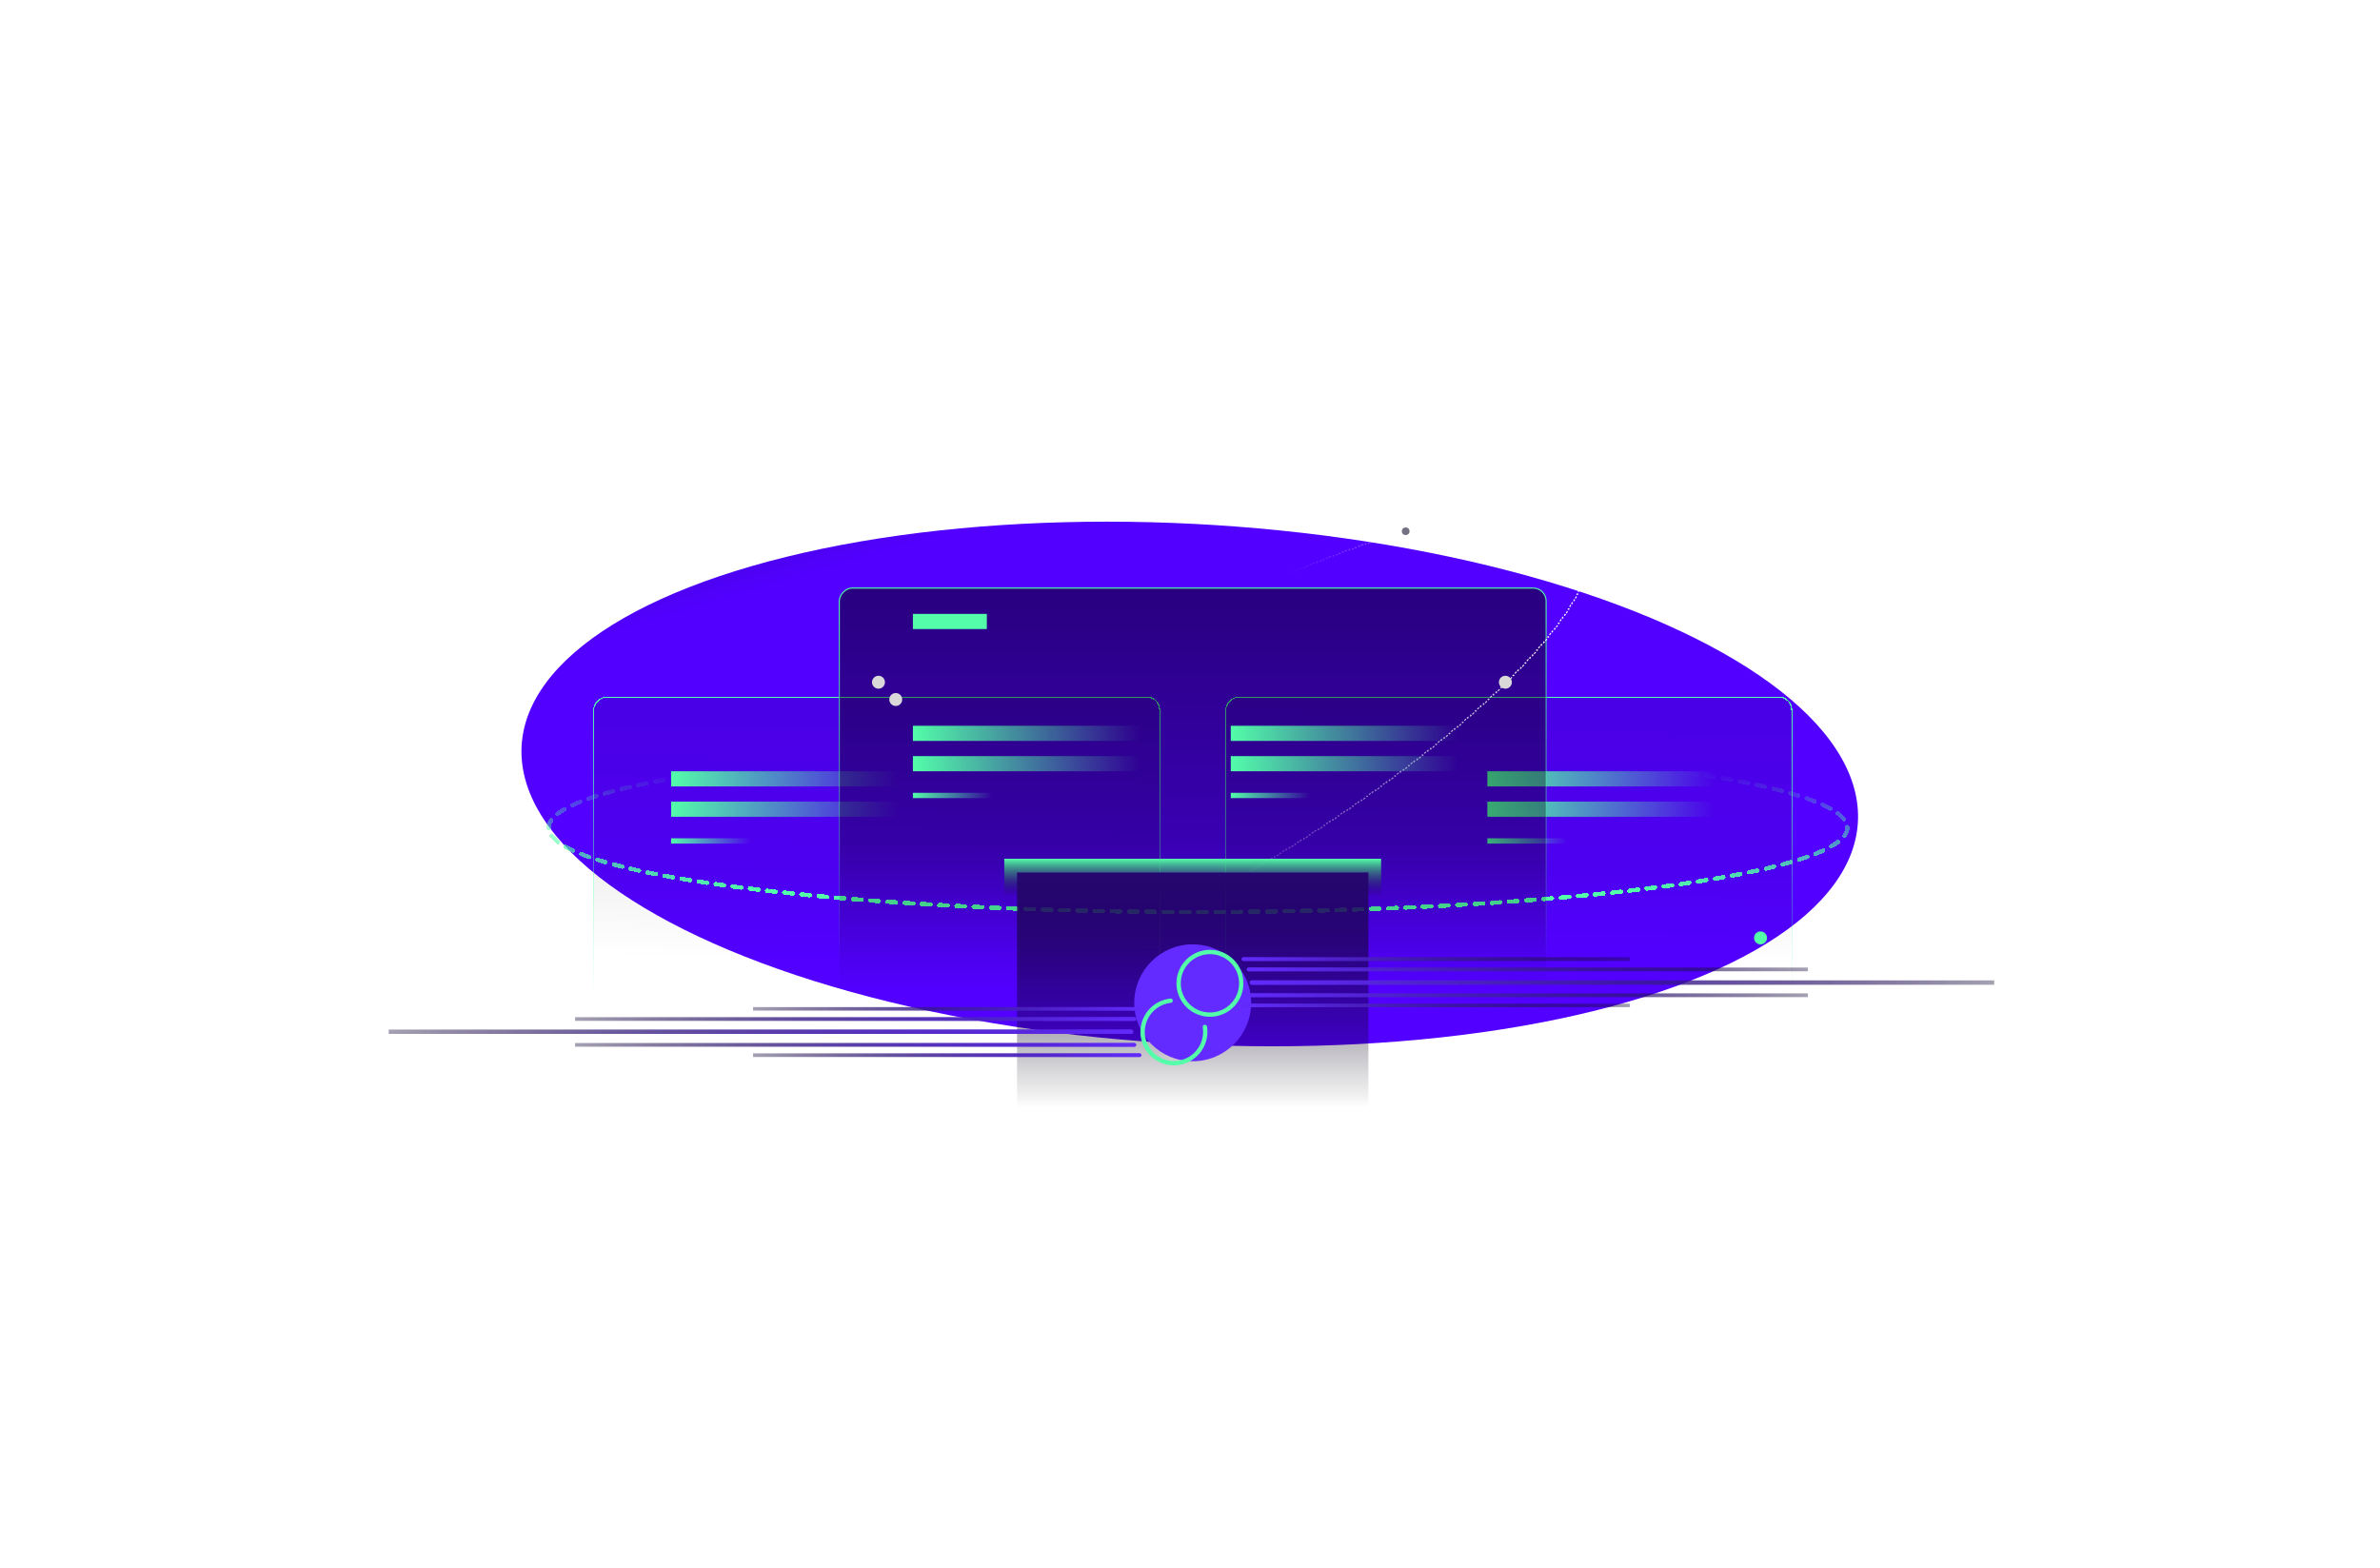 <svg width="551" height="363" viewBox="0 0 551 363" fill="none" xmlns="http://www.w3.org/2000/svg">
<g filter="url(#filter0_f_1729_5183)">
<ellipse rx="153.526" ry="63.656" transform="matrix(-1 -8.74228e-08 -0.301 -0.954 275.444 181.496)" fill="url(#paint0_linear_1729_5183)"/>
</g>
<g filter="url(#filter1_d_1729_5183)">
<rect width="131.024" height="83.907" rx="3" transform="matrix(1 8.76912e-09 -1.59636e-07 -1 137.445 245.262)" fill="url(#paint1_linear_1729_5183)" fill-opacity="0.1" shape-rendering="crispEdges"/>
<rect width="131.024" height="83.907" rx="3" transform="matrix(1 8.76912e-09 -1.59636e-07 -1 137.445 245.262)" stroke="url(#paint2_linear_1729_5183)" stroke-width="0.25" stroke-linecap="round" stroke-linejoin="round" shape-rendering="crispEdges"/>
</g>
<g filter="url(#filter2_d_1729_5183)">
<rect width="131.024" height="83.907" rx="3" transform="matrix(1 8.76912e-09 -1.59636e-07 -1 283.789 245.262)" fill="url(#paint3_linear_1729_5183)" fill-opacity="0.1" shape-rendering="crispEdges"/>
<rect width="131.024" height="83.907" rx="3" transform="matrix(1 8.76912e-09 -1.59636e-07 -1 283.789 245.262)" stroke="url(#paint4_linear_1729_5183)" stroke-width="0.25" stroke-linecap="round" stroke-linejoin="round" shape-rendering="crispEdges"/>
</g>
<rect x="155.375" y="178.551" width="55.973" height="3.511" fill="url(#paint5_linear_1729_5183)"/>
<rect x="155.375" y="185.574" width="55.973" height="3.511" fill="url(#paint6_linear_1729_5183)"/>
<rect x="155.375" y="194.07" width="19.536" height="1.225" fill="url(#paint7_linear_1729_5183)"/>
<rect x="344.344" y="178.551" width="55.973" height="3.511" fill="url(#paint8_linear_1729_5183)"/>
<rect x="344.344" y="185.574" width="55.973" height="3.511" fill="url(#paint9_linear_1729_5183)"/>
<rect x="344.344" y="194.07" width="19.536" height="1.225" fill="url(#paint10_linear_1729_5183)"/>
<g filter="url(#filter3_d_1729_5183)">
<ellipse cx="277.354" cy="191.621" rx="150.322" ry="19.512" stroke="url(#paint11_linear_1729_5183)" stroke-linecap="round" stroke-linejoin="round" stroke-dasharray="2 2" shape-rendering="crispEdges"/>
</g>
<g filter="url(#filter4_b_1729_5183)">
<rect width="163.639" height="104.794" rx="3" transform="matrix(1 8.76912e-09 -1.59636e-07 -1 194.309 240.934)" fill="url(#paint12_linear_1729_5183)" fill-opacity="0.5"/>
<rect width="163.639" height="104.794" rx="3" transform="matrix(1 8.76912e-09 -1.59636e-07 -1 194.309 240.934)" stroke="url(#paint13_linear_1729_5183)" stroke-width="0.25" stroke-linecap="round" stroke-linejoin="round"/>
</g>
<path d="M366.637 122.923C366.733 123.059 366.825 123.197 366.913 123.338L366.807 123.404C366.85 123.474 366.892 123.544 366.933 123.615C366.974 123.686 367.014 123.758 367.053 123.83L367.163 123.771C367.242 123.918 367.316 124.068 367.385 124.22L367.271 124.272C367.339 124.421 367.403 124.573 367.461 124.727L367.578 124.682C367.637 124.837 367.692 124.994 367.741 125.153L367.622 125.19C367.671 125.345 367.715 125.503 367.755 125.663L367.876 125.632C367.916 125.794 367.952 125.959 367.984 126.125L367.861 126.148C367.891 126.308 367.917 126.469 367.939 126.632L368.063 126.616C368.085 126.779 368.102 126.943 368.116 127.11L367.992 127.12C368.005 127.284 368.015 127.451 368.021 127.619L368.145 127.615C368.151 127.779 368.153 127.946 368.151 128.114L368.026 128.113C368.024 128.274 368.019 128.437 368.011 128.601L368.136 128.607C368.127 128.774 368.115 128.941 368.099 129.111L367.975 129.099C367.96 129.264 367.941 129.431 367.92 129.599L368.043 129.615C368.023 129.775 367.999 129.937 367.973 130.099L367.849 130.079C367.823 130.241 367.794 130.403 367.762 130.567L367.885 130.591C367.852 130.756 367.817 130.923 367.779 131.091L367.657 131.063C367.621 131.222 367.583 131.382 367.541 131.543L367.663 131.573C367.622 131.731 367.58 131.889 367.534 132.049L367.414 132.015C367.369 132.174 367.322 132.333 367.272 132.494L367.392 132.531C367.342 132.693 367.289 132.855 367.235 133.019L367.116 132.98C367.065 133.133 367.011 133.287 366.956 133.443L367.073 133.485C367.018 133.638 366.962 133.792 366.903 133.947L366.786 133.903C366.727 134.057 366.666 134.212 366.604 134.368L366.72 134.415C366.657 134.572 366.592 134.729 366.525 134.888L366.41 134.839C366.346 134.99 366.28 135.142 366.212 135.294L366.327 135.345C366.261 135.493 366.194 135.642 366.124 135.792L366.011 135.74C365.942 135.889 365.871 136.039 365.799 136.19L365.912 136.244C365.839 136.395 365.765 136.547 365.689 136.7L365.577 136.644C365.502 136.795 365.425 136.947 365.346 137.1L365.458 137.157C365.384 137.3 365.309 137.444 365.232 137.589L365.121 137.53C365.045 137.674 364.967 137.819 364.888 137.964L364.997 138.024C364.918 138.17 364.837 138.316 364.754 138.463L364.645 138.401C364.563 138.548 364.479 138.695 364.394 138.842L364.502 138.905C364.418 139.051 364.333 139.197 364.246 139.344L364.138 139.28C364.056 139.419 363.973 139.558 363.888 139.698L363.995 139.763C363.91 139.903 363.824 140.044 363.737 140.185L363.63 140.119C363.543 140.26 363.455 140.402 363.365 140.543L363.471 140.61C363.381 140.752 363.29 140.895 363.198 141.038L363.093 140.971C363.001 141.113 362.908 141.256 362.814 141.399L362.918 141.468C362.829 141.603 362.739 141.739 362.648 141.875L362.544 141.805C362.454 141.941 362.362 142.077 362.269 142.213L362.372 142.284C362.279 142.421 362.185 142.558 362.09 142.695L361.987 142.624C361.892 142.761 361.796 142.899 361.698 143.037L361.801 143.109C361.703 143.248 361.605 143.386 361.505 143.526L361.404 143.453C361.307 143.588 361.21 143.723 361.112 143.858L361.213 143.932C361.117 144.063 361.021 144.196 360.923 144.328L360.823 144.254C360.725 144.386 360.627 144.519 360.528 144.652L360.628 144.727C360.529 144.86 360.428 144.993 360.327 145.127L360.227 145.052C360.126 145.185 360.024 145.319 359.922 145.454L360.021 145.53C359.918 145.664 359.814 145.799 359.709 145.934L359.61 145.857C359.509 145.988 359.407 146.118 359.305 146.249L359.403 146.326C359.302 146.455 359.201 146.583 359.098 146.712L359 146.635C358.898 146.763 358.795 146.892 358.691 147.022L358.788 147.1C358.684 147.23 358.579 147.359 358.474 147.49L358.377 147.411C358.271 147.541 358.165 147.671 358.058 147.801L358.154 147.881C358.047 148.011 357.939 148.142 357.83 148.273L357.734 148.194C357.708 148.224 357.683 148.255 357.657 148.286C357.649 148.296 357.64 148.307 357.632 148.317C357.559 148.404 357.486 148.491 357.413 148.579L357.509 148.659C357.404 148.784 357.298 148.909 357.192 149.035L357.097 148.954C356.99 149.08 356.884 149.205 356.776 149.331L356.871 149.412C356.763 149.538 356.655 149.665 356.546 149.791L356.451 149.709C356.342 149.836 356.232 149.962 356.122 150.089L356.216 150.171C356.106 150.298 355.995 150.425 355.883 150.553L355.789 150.47C355.677 150.598 355.565 150.725 355.451 150.853L355.545 150.936C355.436 151.058 355.327 151.181 355.218 151.303L355.124 151.22C355.015 151.342 354.905 151.465 354.795 151.587L354.888 151.671C354.777 151.793 354.666 151.916 354.554 152.039L354.462 151.955C354.35 152.078 354.238 152.201 354.125 152.325L354.217 152.409C354.104 152.532 353.99 152.656 353.876 152.78L353.784 152.695C353.67 152.819 353.555 152.943 353.44 153.067L353.532 153.152C353.416 153.276 353.3 153.4 353.184 153.524L353.093 153.439C352.981 153.558 352.869 153.677 352.756 153.796L352.847 153.882C352.735 154.001 352.621 154.121 352.507 154.241L352.417 154.155C352.303 154.274 352.189 154.394 352.074 154.514L352.164 154.601C352.049 154.721 351.934 154.841 351.817 154.961L351.727 154.875C351.686 154.918 351.645 154.961 351.603 155.004C351.593 155.014 351.584 155.023 351.574 155.033C351.517 155.093 351.46 155.152 351.402 155.211C351.394 155.219 351.386 155.228 351.378 155.236L351.467 155.323C351.35 155.444 351.232 155.565 351.114 155.686L351.025 155.599C350.906 155.72 350.788 155.841 350.668 155.962L350.757 156.05C350.642 156.167 350.527 156.284 350.411 156.401L350.322 156.313C350.248 156.388 350.173 156.463 350.099 156.538C350.065 156.572 350.031 156.606 349.997 156.64C349.99 156.648 349.982 156.656 349.974 156.663L350.062 156.752C349.946 156.869 349.829 156.986 349.711 157.103L349.623 157.015C349.505 157.132 349.388 157.249 349.269 157.366L349.357 157.455C349.238 157.573 349.119 157.69 349 157.808L348.912 157.719C348.793 157.837 348.673 157.955 348.552 158.073L348.64 158.162C348.519 158.28 348.398 158.398 348.277 158.517L348.189 158.427C348.07 158.544 347.95 158.66 347.829 158.777L347.916 158.867C347.798 158.981 347.68 159.095 347.561 159.209L347.475 159.119C347.356 159.233 347.237 159.348 347.117 159.462L347.204 159.552C347.084 159.667 346.964 159.782 346.844 159.896L346.757 159.806C346.637 159.921 346.516 160.035 346.395 160.15L346.481 160.241C346.359 160.356 346.237 160.471 346.115 160.586L346.029 160.495C345.907 160.61 345.784 160.726 345.661 160.841L345.747 160.932C345.623 161.048 345.5 161.163 345.376 161.279L345.29 161.187C345.169 161.3 345.048 161.413 344.926 161.527L345.011 161.618C344.89 161.73 344.769 161.842 344.648 161.954L344.563 161.862C344.518 161.903 344.473 161.945 344.428 161.987C344.417 161.996 344.407 162.006 344.396 162.016C344.339 162.069 344.281 162.122 344.223 162.175C344.215 162.183 344.206 162.19 344.198 162.198L344.283 162.29C344.16 162.402 344.038 162.514 343.915 162.626L343.831 162.534C343.708 162.646 343.584 162.759 343.461 162.871L343.545 162.964C343.421 163.076 343.297 163.189 343.172 163.301L343.088 163.209C342.964 163.321 342.839 163.434 342.714 163.547L342.797 163.64C342.672 163.753 342.546 163.866 342.42 163.979L342.337 163.886C342.306 163.913 342.275 163.94 342.245 163.968C342.231 163.98 342.217 163.992 342.203 164.005C342.124 164.076 342.044 164.147 341.964 164.218L342.048 164.311C341.925 164.421 341.802 164.53 341.678 164.64L341.595 164.547C341.472 164.656 341.348 164.766 341.224 164.875L341.307 164.969C341.182 165.079 341.058 165.189 340.933 165.299L340.85 165.205C340.725 165.315 340.6 165.425 340.474 165.535L340.557 165.629C340.431 165.739 340.305 165.849 340.179 165.959L340.096 165.865C339.97 165.975 339.843 166.085 339.716 166.196L339.798 166.29C339.671 166.4 339.543 166.511 339.416 166.621L339.334 166.527C339.207 166.636 339.08 166.746 338.952 166.856L339.034 166.951C338.909 167.058 338.784 167.165 338.659 167.272L338.578 167.178C338.452 167.285 338.327 167.392 338.201 167.5L338.282 167.595C338.156 167.702 338.03 167.81 337.903 167.917L337.822 167.822C337.775 167.863 337.727 167.903 337.679 167.943C337.668 167.953 337.657 167.962 337.646 167.971C337.629 167.986 337.612 168 337.595 168.015C337.561 168.044 337.527 168.073 337.493 168.102C337.488 168.105 337.484 168.109 337.48 168.112C337.467 168.123 337.454 168.134 337.441 168.145L337.522 168.24C337.395 168.348 337.267 168.456 337.139 168.564L337.059 168.468C336.931 168.576 336.802 168.684 336.674 168.792L336.754 168.888C336.625 168.996 336.496 169.104 336.367 169.212L336.287 169.116C336.158 169.224 336.028 169.332 335.898 169.44L335.978 169.536C335.851 169.642 335.723 169.749 335.595 169.855L335.515 169.759C335.388 169.864 335.261 169.969 335.134 170.074L335.213 170.171C335.086 170.276 334.958 170.381 334.83 170.487L334.75 170.39C334.622 170.495 334.494 170.601 334.365 170.706L334.445 170.803C334.316 170.908 334.187 171.014 334.058 171.119L333.979 171.023C333.849 171.128 333.72 171.234 333.59 171.339L333.669 171.436C333.539 171.542 333.409 171.648 333.278 171.754L333.2 171.656C333.069 171.762 332.938 171.868 332.807 171.974L332.886 172.071C332.755 172.177 332.623 172.283 332.491 172.389L332.413 172.291C332.284 172.395 332.155 172.499 332.026 172.602L332.104 172.7C331.975 172.803 331.846 172.906 331.717 173.009L331.639 172.912C331.51 173.015 331.38 173.118 331.25 173.221L331.328 173.319C331.198 173.423 331.068 173.526 330.938 173.629L330.86 173.531C330.73 173.635 330.599 173.738 330.468 173.842L330.545 173.94C330.414 174.043 330.283 174.147 330.152 174.25L330.074 174.152C329.943 174.255 329.811 174.359 329.679 174.463L329.756 174.561C329.624 174.665 329.492 174.768 329.359 174.872L329.282 174.773C329.217 174.824 329.153 174.874 329.088 174.925C329.02 174.978 328.952 175.031 328.883 175.084L328.96 175.183C328.829 175.285 328.698 175.387 328.567 175.489L328.49 175.39C328.36 175.491 328.229 175.592 328.098 175.694L328.175 175.793C328.044 175.894 327.912 175.995 327.781 176.096L327.705 175.997C327.573 176.099 327.442 176.2 327.31 176.301L327.386 176.4C327.254 176.502 327.122 176.603 326.989 176.705L326.913 176.605L326.811 176.683C326.713 176.759 326.614 176.834 326.515 176.909L326.591 177.009C326.458 177.11 326.325 177.212 326.191 177.313L326.116 177.214C325.982 177.315 325.849 177.417 325.715 177.518L325.79 177.618C325.656 177.719 325.522 177.821 325.387 177.923L325.312 177.823L325.164 177.935C325.08 177.998 324.996 178.062 324.911 178.125L324.987 178.225C324.855 178.324 324.723 178.423 324.59 178.523L324.515 178.423C324.383 178.522 324.25 178.621 324.118 178.721L324.193 178.821C324.06 178.92 323.927 179.019 323.793 179.119L323.719 179.019L323.594 179.111C323.502 179.18 323.41 179.248 323.318 179.317L323.393 179.417C323.259 179.516 323.125 179.616 322.991 179.715L322.916 179.615C322.782 179.714 322.648 179.814 322.513 179.913L322.588 180.014C322.453 180.113 322.318 180.212 322.183 180.312L322.109 180.211C322.028 180.27 321.948 180.33 321.867 180.389C321.812 180.429 321.757 180.469 321.703 180.51L321.776 180.61C321.641 180.71 321.505 180.81 321.369 180.909L321.295 180.808C321.161 180.906 321.027 181.004 320.893 181.102L320.967 181.203C320.833 181.3 320.7 181.397 320.566 181.495L320.492 181.394C320.358 181.491 320.224 181.588 320.089 181.686L320.163 181.787C320.028 181.884 319.894 181.982 319.759 182.079L319.686 181.978C319.63 182.018 319.574 182.058 319.519 182.099C319.506 182.108 319.493 182.117 319.48 182.126C319.414 182.174 319.347 182.222 319.28 182.27L319.353 182.372C319.218 182.469 319.082 182.567 318.947 182.664L318.874 182.563C318.738 182.66 318.602 182.757 318.466 182.855L318.539 182.957C318.403 183.054 318.266 183.152 318.129 183.249L318.057 183.147C317.92 183.245 317.783 183.342 317.646 183.44L317.719 183.542C317.582 183.639 317.445 183.737 317.307 183.834L317.235 183.732C317.1 183.828 316.965 183.923 316.83 184.019L316.902 184.121C316.767 184.216 316.632 184.312 316.496 184.407L316.424 184.305C316.289 184.401 316.153 184.496 316.017 184.592L316.089 184.694C315.953 184.789 315.817 184.885 315.681 184.981L315.609 184.878C315.558 184.914 315.506 184.95 315.455 184.986C315.37 185.046 315.285 185.105 315.199 185.165L315.271 185.267C315.134 185.363 314.997 185.458 314.86 185.554L314.789 185.451C314.652 185.547 314.514 185.642 314.377 185.738L314.448 185.84C314.311 185.936 314.173 186.032 314.035 186.127L313.964 186.024C313.826 186.12 313.688 186.215 313.549 186.311L313.62 186.414C313.482 186.509 313.344 186.605 313.205 186.7L313.134 186.597C312.998 186.691 312.862 186.784 312.725 186.878L312.796 186.981C312.66 187.075 312.523 187.169 312.386 187.262L312.315 187.159C312.179 187.253 312.041 187.346 311.904 187.44L311.975 187.543C311.837 187.637 311.7 187.731 311.562 187.824L311.492 187.721C311.354 187.815 311.217 187.908 311.079 188.002L311.149 188.105C311.011 188.199 310.873 188.293 310.734 188.386L310.664 188.283C310.603 188.324 310.543 188.365 310.482 188.406C310.468 188.416 310.454 188.425 310.44 188.435C310.376 188.478 310.312 188.521 310.248 188.564L310.318 188.667C310.18 188.761 310.041 188.855 309.902 188.948L309.832 188.844C309.693 188.938 309.553 189.032 309.414 189.125L309.484 189.229C309.344 189.323 309.204 189.416 309.064 189.51L308.995 189.406C308.857 189.498 308.719 189.59 308.581 189.682L308.651 189.786C308.513 189.878 308.375 189.97 308.237 190.062L308.168 189.958C308.029 190.049 307.891 190.141 307.753 190.233L307.822 190.337C307.683 190.429 307.545 190.521 307.406 190.613L307.337 190.509L307.202 190.598C307.108 190.66 307.014 190.722 306.92 190.784L306.989 190.888C306.85 190.98 306.71 191.072 306.571 191.164L306.502 191.059C306.363 191.151 306.223 191.243 306.083 191.334L306.152 191.439C306.012 191.531 305.872 191.622 305.731 191.714L305.663 191.609C305.523 191.701 305.382 191.793 305.242 191.884L305.31 191.989C305.17 192.081 305.029 192.172 304.888 192.264L304.82 192.159C304.68 192.25 304.54 192.341 304.4 192.432L304.468 192.537C304.329 192.627 304.19 192.717 304.051 192.807L303.983 192.702C303.844 192.792 303.704 192.882 303.565 192.972L303.633 193.077C303.493 193.167 303.353 193.257 303.213 193.347L303.146 193.242C303.006 193.332 302.866 193.422 302.726 193.512L302.793 193.617C302.653 193.707 302.512 193.797 302.372 193.887L302.304 193.782C302.164 193.871 302.023 193.961 301.882 194.051L301.95 194.157C301.809 194.246 301.668 194.336 301.526 194.426L301.459 194.321C301.318 194.41 301.177 194.5 301.035 194.59L301.102 194.696C300.961 194.785 300.819 194.875 300.677 194.965L300.61 194.859C300.468 194.949 300.326 195.039 300.184 195.128L300.251 195.234C300.111 195.322 299.971 195.411 299.83 195.499L299.764 195.393C299.624 195.481 299.483 195.57 299.342 195.658L299.409 195.764C299.268 195.852 299.127 195.94 298.986 196.028L298.92 195.923C298.864 195.958 298.808 195.993 298.751 196.028C298.666 196.081 298.582 196.134 298.497 196.187L298.563 196.293C298.422 196.381 298.28 196.469 298.139 196.557L298.073 196.451C297.931 196.539 297.79 196.627 297.648 196.715L297.714 196.822C297.572 196.91 297.43 196.998 297.288 197.086L297.222 196.979C297.141 197.029 297.06 197.079 296.98 197.129C296.937 197.155 296.895 197.181 296.853 197.208C296.833 197.219 296.814 197.231 296.795 197.243L296.861 197.349C296.718 197.437 296.576 197.525 296.433 197.613L296.367 197.507C296.225 197.595 296.082 197.682 295.939 197.77L296.004 197.877C295.862 197.964 295.719 198.052 295.577 198.139L295.511 198.032L295.087 198.292L295.152 198.398C295.01 198.485 294.869 198.571 294.727 198.658L294.662 198.551L294.235 198.81L294.3 198.917C294.158 199.003 294.016 199.09 293.873 199.176L293.808 199.069C293.666 199.155 293.523 199.242 293.381 199.328L293.445 199.435C293.303 199.521 293.16 199.607 293.017 199.693L292.952 199.586C292.809 199.672 292.666 199.759 292.523 199.845L292.587 199.952C292.444 200.038 292.3 200.124 292.157 200.21L292.092 200.103C291.949 200.189 291.805 200.275 291.661 200.361L291.725 200.468C291.581 200.554 291.437 200.64 291.293 200.726L291.229 200.618L291.013 200.747L290.814 200.865L290.878 200.973C290.745 201.052 290.612 201.131 290.479 201.209L290.415 201.102L290.017 201.338L290.08 201.446C289.947 201.524 289.814 201.603 289.681 201.681L289.618 201.574L289.218 201.809L289.282 201.917C289.149 201.995 289.016 202.073 288.882 202.151L288.819 202.044L288.419 202.278L288.482 202.386C288.349 202.464 288.216 202.542 288.082 202.62L288.019 202.512L287.619 202.745L287.682 202.853C287.548 202.931 287.415 203.009 287.281 203.086L287.218 202.978L286.818 203.211L286.88 203.319C286.747 203.396 286.613 203.474 286.479 203.551L286.417 203.443L286.216 203.559L286 203.683L286.063 203.791C285.919 203.874 285.775 203.957 285.632 204.04L285.569 203.931L285.138 204.179L285.2 204.287C285.057 204.37 284.913 204.452 284.77 204.534L284.707 204.426L284.277 204.671L284.339 204.78C284.195 204.862 284.051 204.944 283.907 205.026L283.846 204.917L283.413 205.163L283.475 205.272C283.33 205.353 283.186 205.435 283.042 205.517L282.98 205.408L282.548 205.652L282.61 205.761C282.465 205.842 282.321 205.923 282.177 206.004L282.116 205.896L281.684 206.138L281.745 206.247C281.6 206.329 281.455 206.41 281.311 206.491L281.25 206.382L280.816 206.624L280.876 206.733C280.732 206.814 280.587 206.895 280.442 206.975L280.382 206.866L279.948 207.107L280.009 207.216C279.864 207.296 279.72 207.376 279.575 207.456L279.515 207.347L279.079 207.588L279.139 207.697C278.994 207.777 278.849 207.857 278.704 207.937L278.643 207.828L278.208 208.067L278.268 208.176C278.123 208.256 277.978 208.335 277.833 208.415L277.773 208.305L277.338 208.543L277.398 208.652C277.252 208.732 277.107 208.811 276.961 208.891L276.901 208.781L276.464 209.018L276.524 209.128C276.378 209.207 276.232 209.286 276.087 209.365L276.027 209.255L275.591 209.49L275.65 209.6C275.505 209.679 275.359 209.757 275.214 209.835L275.155 209.725C275.009 209.804 274.862 209.882 274.716 209.961L274.775 210.071C274.629 210.149 274.483 210.228 274.337 210.306L274.278 210.196C274.132 210.274 273.986 210.352 273.84 210.429L273.898 210.54C273.752 210.618 273.606 210.695 273.46 210.773L273.402 210.663C273.327 210.702 273.252 210.742 273.177 210.782C273.106 210.82 273.035 210.857 272.964 210.895L273.023 211.005C272.876 211.083 272.729 211.161 272.583 211.238L272.524 211.128C272.378 211.205 272.231 211.282 272.084 211.36L272.143 211.47C271.996 211.547 271.849 211.625 271.703 211.702L271.645 211.591C271.498 211.668 271.352 211.745 271.205 211.821L271.263 211.932C271.117 212.009 270.971 212.085 270.824 212.162L270.766 212.051C270.619 212.128 270.472 212.204 270.325 212.281L270.383 212.392C270.236 212.468 270.088 212.545 269.941 212.621L269.884 212.51C269.737 212.587 269.59 212.663 269.443 212.739L269.5 212.85C269.353 212.926 269.206 213.002 269.059 213.077L269.002 212.966C268.855 213.042 268.708 213.118 268.562 213.193L268.619 213.304C268.471 213.38 268.324 213.456 268.176 213.532L268.119 213.42C267.971 213.496 267.824 213.572 267.676 213.647L267.733 213.758C267.585 213.834 267.438 213.909 267.29 213.984L267.234 213.873C267.086 213.948 266.939 214.023 266.792 214.098L266.848 214.209C266.701 214.284 266.554 214.359 266.406 214.433L266.35 214.322C266.202 214.397 266.054 214.471 265.905 214.546L265.962 214.658C265.814 214.733 265.665 214.807 265.517 214.882L265.461 214.77C265.313 214.844 265.165 214.919 265.017 214.993L265.074 215.105C264.926 215.179 264.778 215.253 264.63 215.327L264.574 215.215C264.514 215.245 264.455 215.274 264.395 215.304C264.307 215.348 264.219 215.392 264.131 215.436L264.187 215.548C264.038 215.622 263.889 215.696 263.74 215.77L263.685 215.658C263.536 215.732 263.388 215.805 263.239 215.879L263.295 215.991C263.146 216.064 262.998 216.138 262.85 216.211L262.794 216.099C262.646 216.172 262.498 216.245 262.35 216.318L262.405 216.43C262.256 216.503 262.108 216.576 261.96 216.648L261.905 216.536C261.755 216.609 261.606 216.682 261.457 216.755L261.512 216.867C261.363 216.94 261.214 217.013 261.065 217.085L261.01 216.973C260.932 217.011 260.853 217.049 260.775 217.088C260.704 217.122 260.634 217.156 260.564 217.19L260.618 217.303C260.47 217.375 260.321 217.447 260.172 217.519L260.118 217.406C260.046 217.441 259.975 217.475 259.904 217.51C259.826 217.547 259.748 217.584 259.671 217.622L259.725 217.734C259.575 217.807 259.426 217.879 259.276 217.95L259.222 217.838C259.073 217.91 258.923 217.981 258.774 218.053L258.828 218.165C258.679 218.237 258.529 218.308 258.38 218.379L258.326 218.267C258.261 218.298 258.195 218.329 258.129 218.36C258.046 218.4 257.963 218.44 257.879 218.479L257.933 218.592C257.783 218.664 257.633 218.735 257.484 218.806L257.43 218.693C257.28 218.764 257.13 218.835 256.98 218.905L257.033 219.018C256.883 219.089 256.734 219.16 256.584 219.23L256.531 219.117C256.381 219.187 256.231 219.258 256.082 219.328L256.135 219.441C255.985 219.511 255.836 219.581 255.686 219.651L255.634 219.537C255.483 219.608 255.332 219.678 255.182 219.748L255.235 219.861C255.084 219.931 254.934 220.001 254.783 220.071L254.731 219.957C254.58 220.027 254.43 220.097 254.28 220.166L254.332 220.279C254.182 220.349 254.032 220.418 253.882 220.487L253.83 220.373C253.745 220.413 253.659 220.452 253.574 220.491C253.509 220.521 253.444 220.551 253.38 220.58L253.432 220.694C253.28 220.763 253.129 220.832 252.978 220.901L252.926 220.788C252.776 220.857 252.625 220.925 252.474 220.994L252.526 221.108C252.375 221.176 252.224 221.245 252.074 221.313L252.022 221.199C251.872 221.267 251.722 221.335 251.571 221.403L251.623 221.517C251.471 221.585 251.32 221.653 251.169 221.721L251.118 221.607C251.076 221.626 251.034 221.645 250.991 221.664C250.882 221.713 250.773 221.762 250.664 221.811L250.715 221.925C250.564 221.993 250.412 222.061 250.261 222.128L250.21 222.014C250.059 222.081 249.908 222.149 249.758 222.216L249.808 222.33C249.657 222.397 249.507 222.464 249.356 222.531L249.305 222.416C249.153 222.484 249.001 222.551 248.849 222.618L248.9 222.732C248.748 222.799 248.596 222.866 248.444 222.933L248.394 222.818C248.242 222.885 248.091 222.951 247.939 223.017L247.989 223.132C247.838 223.198 247.687 223.264 247.535 223.33L247.486 223.216C247.334 223.282 247.182 223.348 247.03 223.414L247.08 223.528C246.927 223.594 246.775 223.66 246.623 223.726L246.573 223.611C246.421 223.677 246.269 223.743 246.117 223.808L246.166 223.923C246.014 223.988 245.862 224.053 245.71 224.118L245.661 224.004C245.509 224.069 245.358 224.133 245.206 224.198L245.255 224.313C245.102 224.378 244.949 224.443 244.796 224.508L244.748 224.393C244.595 224.458 244.442 224.523 244.289 224.587L244.338 224.702C244.186 224.767 244.033 224.831 243.881 224.895L243.832 224.78C243.68 224.844 243.528 224.908 243.376 224.972L243.424 225.087C243.271 225.151 243.118 225.215 242.966 225.279L242.917 225.164C242.764 225.228 242.611 225.291 242.458 225.355L242.506 225.47C242.352 225.534 242.199 225.597 242.046 225.661L241.999 225.545C241.939 225.57 241.879 225.594 241.82 225.619C241.727 225.657 241.634 225.696 241.541 225.734L241.588 225.85C241.435 225.912 241.283 225.975 241.13 226.038L241.083 225.922C240.929 225.985 240.775 226.048 240.621 226.111L240.668 226.226C240.514 226.289 240.361 226.351 240.207 226.414L240.16 226.298C240.007 226.36 239.854 226.422 239.701 226.484L239.748 226.6C239.594 226.662 239.441 226.723 239.289 226.785L239.242 226.669C239.088 226.731 238.934 226.792 238.78 226.854L238.826 226.97C238.672 227.032 238.517 227.093 238.363 227.154L238.317 227.038C238.163 227.099 238.01 227.16 237.856 227.221L237.902 227.337C237.748 227.398 237.595 227.459 237.441 227.519L237.396 227.403C237.345 227.423 237.294 227.443 237.243 227.463C237.14 227.504 237.036 227.544 236.933 227.584L236.979 227.701C236.824 227.762 236.669 227.822 236.515 227.882L236.469 227.766C236.315 227.826 236.16 227.886 236.006 227.946L236.051 228.062C235.897 228.122 235.743 228.181 235.589 228.241L235.544 228.124C235.39 228.184 235.236 228.243 235.082 228.302L235.126 228.419C234.971 228.478 234.816 228.538 234.661 228.597L234.616 228.48C234.461 228.539 234.306 228.598 234.151 228.657L234.196 228.774C234.041 228.832 233.886 228.891 233.732 228.949L233.688 228.832C233.533 228.89 233.379 228.948 233.225 229.006L233.269 229.123C233.113 229.182 232.957 229.24 232.801 229.298L232.758 229.181C232.602 229.239 232.447 229.296 232.292 229.354L232.335 229.471C232.18 229.529 232.025 229.586 231.87 229.643L231.827 229.526C231.672 229.583 231.517 229.64 231.363 229.696L231.406 229.813C231.249 229.871 231.093 229.928 230.937 229.985L230.894 229.867C230.738 229.924 230.582 229.981 230.426 230.037L230.469 230.154C230.313 230.211 230.158 230.267 230.002 230.323L229.96 230.205C229.805 230.261 229.65 230.316 229.495 230.372L229.537 230.489C229.38 230.545 229.223 230.601 229.067 230.657L229.025 230.539C228.868 230.594 228.712 230.65 228.556 230.705L228.597 230.823C228.441 230.878 228.285 230.933 228.13 230.987L228.088 230.869C227.933 230.924 227.777 230.978 227.622 231.032L227.663 231.15C227.505 231.205 227.348 231.259 227.191 231.313L227.15 231.195C226.993 231.25 226.837 231.304 226.68 231.357L226.721 231.475C226.564 231.529 226.407 231.583 226.251 231.636L226.211 231.518C226.055 231.571 225.899 231.624 225.743 231.676L225.783 231.795C225.625 231.848 225.468 231.901 225.31 231.954L225.27 231.836C225.113 231.888 224.955 231.941 224.798 231.993L224.838 232.112C224.681 232.164 224.524 232.216 224.368 232.268L224.328 232.149C224.172 232.201 224.015 232.253 223.859 232.304L223.898 232.423C223.739 232.475 223.581 232.526 223.423 232.578L223.384 232.459C223.226 232.51 223.069 232.562 222.911 232.612L222.95 232.731C222.792 232.782 222.635 232.833 222.478 232.883L222.44 232.764C222.283 232.814 222.125 232.864 221.968 232.914L222.006 233.033C221.847 233.084 221.689 233.134 221.53 233.184L221.493 233.065C221.334 233.115 221.176 233.164 221.019 233.213L221.056 233.333C220.898 233.382 220.741 233.431 220.583 233.479L220.546 233.36L220.311 233.433L220.069 233.507L220.106 233.627C219.945 233.676 219.784 233.725 219.624 233.774L219.587 233.654C219.427 233.703 219.267 233.751 219.107 233.799L219.143 233.919C218.983 233.967 218.824 234.015 218.664 234.062L218.629 233.943C218.469 233.99 218.31 234.037 218.151 234.084L218.187 234.204C218.025 234.252 217.863 234.299 217.702 234.346L217.667 234.226C217.506 234.273 217.345 234.32 217.184 234.366L217.219 234.487C217.058 234.533 216.898 234.579 216.738 234.625L216.704 234.505C216.544 234.55 216.384 234.596 216.225 234.641L216.259 234.761C216.097 234.807 215.935 234.852 215.774 234.897L215.74 234.777C215.578 234.822 215.417 234.867 215.255 234.912L215.289 235.032C215.127 235.077 214.966 235.121 214.806 235.165L214.773 235.044C214.612 235.088 214.452 235.132 214.292 235.175L214.325 235.296C214.163 235.339 214.001 235.383 213.84 235.426L213.808 235.305C213.645 235.348 213.482 235.391 213.32 235.434L213.352 235.555C213.19 235.598 213.028 235.64 212.867 235.682L212.836 235.561C212.674 235.603 212.514 235.644 212.353 235.685L212.384 235.806C212.222 235.848 212.06 235.889 211.899 235.93L211.868 235.809C211.705 235.85 211.542 235.891 211.379 235.931L211.409 236.053C211.246 236.093 211.084 236.133 210.922 236.173L210.892 236.052C210.73 236.091 210.569 236.131 210.408 236.17L210.437 236.291C210.275 236.33 210.113 236.369 209.951 236.408L209.922 236.286C209.758 236.325 209.594 236.364 209.431 236.402L209.459 236.524C209.296 236.562 209.133 236.6 208.971 236.637L208.943 236.515C208.78 236.553 208.618 236.59 208.457 236.626L208.484 236.748C208.321 236.785 208.158 236.821 207.996 236.858L207.969 236.736C207.804 236.772 207.64 236.808 207.476 236.844L207.503 236.966C207.339 237.002 207.175 237.037 207.012 237.072L206.986 236.949C206.824 236.984 206.661 237.019 206.5 237.052L206.525 237.175C206.361 237.209 206.197 237.243 206.033 237.277L206.008 237.154C205.843 237.188 205.678 237.221 205.514 237.254L205.539 237.377C205.375 237.41 205.211 237.442 205.048 237.474L205.024 237.351C204.861 237.383 204.698 237.415 204.536 237.446L204.56 237.568C204.394 237.6 204.228 237.631 204.063 237.662L204.04 237.539C203.875 237.57 203.71 237.6 203.546 237.63L203.568 237.753C203.404 237.783 203.24 237.812 203.077 237.841L203.055 237.718C202.891 237.747 202.727 237.775 202.564 237.803L202.585 237.926C202.419 237.955 202.252 237.983 202.087 238.011L202.066 237.887C201.901 237.915 201.736 237.942 201.572 237.968L201.592 238.091C201.427 238.118 201.264 238.144 201.1 238.169L201.081 238.045C200.915 238.071 200.749 238.096 200.584 238.121L200.602 238.245C200.435 238.27 200.269 238.294 200.104 238.318L200.086 238.194C199.921 238.218 199.756 238.241 199.592 238.263L199.61 238.387C199.444 238.41 199.279 238.432 199.115 238.454L199.098 238.33C198.931 238.352 198.764 238.373 198.598 238.394L198.613 238.518C198.447 238.539 198.281 238.559 198.116 238.579L198.101 238.455C197.937 238.474 197.773 238.493 197.609 238.511L197.623 238.636C197.454 238.654 197.286 238.673 197.119 238.69L197.106 238.566C196.939 238.583 196.773 238.6 196.607 238.617L196.62 238.741C196.454 238.757 196.289 238.773 196.125 238.788L196.114 238.663C195.946 238.678 195.778 238.693 195.612 238.707L195.622 238.831C195.454 238.845 195.287 238.858 195.121 238.871L195.111 238.746C194.945 238.759 194.78 238.77 194.616 238.781L194.624 238.906C194.456 238.917 194.288 238.928 194.122 238.938L194.114 238.813C193.946 238.823 193.779 238.832 193.613 238.84L193.619 238.965C193.452 238.973 193.287 238.981 193.122 238.987L193.117 238.862C192.949 238.869 192.781 238.875 192.615 238.881L192.619 239.005C192.45 239.011 192.282 239.015 192.116 239.019L192.113 238.894C191.947 238.897 191.782 238.9 191.618 238.902L191.619 239.027C191.45 239.029 191.281 239.03 191.114 239.03L191.114 238.905C190.946 238.905 190.779 238.904 190.613 238.902L190.612 239.027C190.445 239.025 190.28 239.023 190.116 239.019L190.119 238.894C189.949 238.89 189.78 238.885 189.613 238.88L189.609 239.005C189.441 238.999 189.275 238.992 189.109 238.984L189.115 238.859C188.948 238.851 188.782 238.842 188.618 238.832L188.61 238.957C188.441 238.947 188.273 238.935 188.106 238.923L188.116 238.798C187.95 238.785 187.786 238.772 187.623 238.757L187.611 238.882C187.442 238.866 187.275 238.85 187.108 238.832L187.122 238.708C186.955 238.69 186.79 238.671 186.626 238.651L186.611 238.775C186.444 238.755 186.279 238.733 186.115 238.71L186.133 238.586C185.966 238.562 185.8 238.537 185.636 238.511L185.617 238.634C185.452 238.608 185.289 238.58 185.128 238.551L185.151 238.428C184.983 238.398 184.818 238.366 184.655 238.333L184.63 238.456C184.466 238.422 184.303 238.388 184.143 238.351L184.171 238.229C184.006 238.192 183.843 238.153 183.683 238.113L183.652 238.234C183.489 238.193 183.328 238.15 183.17 238.106L183.203 237.986C183.041 237.94 182.881 237.893 182.724 237.845L182.687 237.964C182.526 237.914 182.367 237.863 182.211 237.809L182.252 237.691C182.093 237.637 181.936 237.581 181.783 237.523L181.739 237.64C181.581 237.58 181.426 237.519 181.273 237.455L181.321 237.34C181.166 237.275 181.014 237.209 180.865 237.14L180.813 237.254C180.66 237.183 180.51 237.111 180.363 237.036L180.42 236.925C180.27 236.849 180.124 236.77 179.981 236.69L179.919 236.799C179.773 236.717 179.63 236.632 179.49 236.545L179.556 236.439C179.414 236.35 179.275 236.259 179.14 236.166L179.069 236.269C178.931 236.173 178.796 236.075 178.666 235.975L178.742 235.876C178.61 235.774 178.481 235.669 178.357 235.562L178.275 235.657C178.148 235.548 178.024 235.435 177.905 235.32L177.992 235.23C177.873 235.115 177.758 234.998 177.647 234.878L177.555 234.962C177.441 234.839 177.331 234.712 177.226 234.583L177.323 234.504C177.219 234.376 177.12 234.246 177.024 234.112L176.923 234.185C176.826 234.049 176.733 233.91 176.645 233.768L176.751 233.702C176.707 233.632 176.665 233.561 176.624 233.49C176.583 233.419 176.543 233.347 176.505 233.275L176.394 233.334C176.316 233.188 176.242 233.039 176.173 232.888L176.287 232.836C176.219 232.687 176.156 232.536 176.097 232.382L175.98 232.427C175.921 232.273 175.867 232.116 175.817 231.958L175.937 231.92C175.888 231.766 175.844 231.609 175.804 231.451L175.683 231.481C175.643 231.32 175.607 231.156 175.575 230.991L175.698 230.968C175.668 230.808 175.641 230.646 175.619 230.482L175.495 230.499C175.474 230.338 175.456 230.174 175.442 230.009L175.567 229.999C175.553 229.836 175.543 229.671 175.537 229.504L175.412 229.509C175.406 229.342 175.404 229.174 175.406 229.004L175.531 229.005C175.532 228.846 175.537 228.685 175.545 228.522L175.42 228.516C175.429 228.352 175.44 228.186 175.455 228.019L175.58 228.03C175.595 227.865 175.613 227.697 175.634 227.529L175.51 227.513C175.531 227.352 175.554 227.19 175.581 227.026L175.704 227.046C175.73 226.887 175.758 226.727 175.789 226.566L175.667 226.542C175.698 226.379 175.733 226.215 175.77 226.05L175.892 226.077C175.928 225.913 175.968 225.748 176.01 225.581L175.889 225.551C175.929 225.396 175.97 225.24 176.015 225.083L176.135 225.117C176.179 224.961 176.225 224.805 176.273 224.647L176.154 224.61C176.203 224.451 176.254 224.291 176.307 224.131L176.426 224.17C176.479 224.01 176.534 223.849 176.592 223.687L176.474 223.645C176.528 223.494 176.584 223.342 176.642 223.189L176.759 223.234C176.816 223.083 176.875 222.931 176.937 222.778L176.82 222.731C176.882 222.578 176.945 222.423 177.011 222.268L177.126 222.317C177.191 222.162 177.258 222.007 177.327 221.85L177.212 221.8C177.279 221.649 177.347 221.498 177.417 221.346L177.531 221.398C177.598 221.252 177.667 221.105 177.737 220.958L177.624 220.904C177.695 220.756 177.767 220.607 177.841 220.458L177.953 220.514C178.027 220.365 178.102 220.215 178.179 220.065L178.068 220.008C178.145 219.858 178.224 219.706 178.305 219.554L178.415 219.613C178.491 219.47 178.568 219.326 178.647 219.182L178.537 219.122C178.614 218.98 178.693 218.837 178.774 218.693L178.883 218.754C178.963 218.611 179.044 218.468 179.127 218.324L179.019 218.261C179.102 218.117 179.187 217.972 179.272 217.826L179.38 217.89C179.466 217.744 179.553 217.599 179.641 217.452L179.534 217.388C179.619 217.247 179.704 217.107 179.792 216.966L179.898 217.031C179.983 216.894 180.069 216.756 180.156 216.617L180.05 216.551C180.138 216.412 180.226 216.273 180.316 216.133L180.421 216.2C180.511 216.061 180.602 215.921 180.694 215.781L180.589 215.712C180.681 215.572 180.774 215.431 180.869 215.289L180.973 215.359C181.066 215.219 181.16 215.079 181.256 214.939L181.152 214.869C181.243 214.735 181.335 214.601 181.427 214.467L181.53 214.538C181.623 214.404 181.716 214.27 181.811 214.135L181.708 214.063C181.803 213.928 181.899 213.793 181.996 213.657L182.097 213.73C182.194 213.594 182.292 213.458 182.39 213.322L182.289 213.249C182.388 213.112 182.487 212.976 182.588 212.838L182.689 212.912C182.787 212.778 182.887 212.644 182.987 212.509L182.887 212.434C182.984 212.304 183.081 212.174 183.18 212.043L183.28 212.119C183.378 211.988 183.477 211.858 183.577 211.727L183.478 211.651C183.578 211.52 183.679 211.388 183.781 211.257L183.88 211.333C183.982 211.202 184.084 211.07 184.188 210.938L184.089 210.861C184.193 210.728 184.297 210.596 184.403 210.463L184.501 210.54C184.605 210.408 184.711 210.276 184.817 210.144L184.719 210.066C184.82 209.939 184.922 209.813 185.025 209.686L185.122 209.765C185.225 209.638 185.329 209.511 185.433 209.384L185.336 209.305C185.44 209.177 185.545 209.05 185.651 208.922L185.748 209.002C185.853 208.874 185.96 208.746 186.067 208.618L185.971 208.537C186.079 208.409 186.187 208.28 186.296 208.152L186.391 208.232C186.5 208.103 186.609 207.974 186.719 207.845L186.624 207.764C186.732 207.638 186.839 207.513 186.948 207.387L187.043 207.468C187.149 207.345 187.255 207.222 187.363 207.098L187.269 207.016C187.376 206.892 187.484 206.768 187.593 206.644L187.687 206.726C187.796 206.602 187.905 206.478 188.015 206.354L187.922 206.271C188.032 206.146 188.143 206.021 188.254 205.896L188.348 205.98C188.459 205.855 188.571 205.729 188.684 205.604L188.591 205.521C188.704 205.395 188.817 205.269 188.931 205.144L189.024 205.228C189.134 205.106 189.245 204.984 189.357 204.862L189.265 204.777C189.375 204.657 189.485 204.536 189.597 204.416L189.689 204.5C189.8 204.38 189.911 204.259 190.024 204.138L189.932 204.053C190.044 203.932 190.157 203.811 190.271 203.689L190.362 203.775C190.476 203.653 190.59 203.532 190.704 203.41L190.613 203.324C190.728 203.203 190.843 203.081 190.959 202.959L191.05 203.045C191.166 202.923 191.282 202.8 191.399 202.678L191.309 202.592C191.424 202.472 191.539 202.351 191.655 202.231L191.745 202.317C191.858 202.2 191.972 202.082 192.086 201.965L191.996 201.878C192.11 201.76 192.224 201.642 192.34 201.524L192.429 201.611C192.544 201.493 192.66 201.375 192.776 201.257L192.687 201.17C192.803 201.051 192.92 200.933 193.037 200.814L193.126 200.902C193.243 200.783 193.36 200.665 193.479 200.546L193.39 200.458C193.508 200.339 193.627 200.22 193.746 200.1L193.835 200.189C193.954 200.07 194.074 199.95 194.194 199.831L194.106 199.742C194.222 199.627 194.339 199.511 194.456 199.396L194.544 199.485C194.66 199.37 194.777 199.255 194.894 199.14L194.807 199.051C194.924 198.935 195.042 198.82 195.16 198.705L195.247 198.794C195.366 198.679 195.484 198.563 195.603 198.448L195.516 198.358C195.636 198.243 195.755 198.127 195.876 198.011L195.962 198.101C196.082 197.985 196.203 197.869 196.324 197.753L196.237 197.663C196.359 197.547 196.48 197.43 196.602 197.314L196.688 197.405C196.81 197.288 196.933 197.172 197.056 197.055L196.97 196.965C197.088 196.852 197.207 196.74 197.327 196.627L197.412 196.718C197.531 196.605 197.651 196.493 197.771 196.38L197.685 196.289C197.805 196.177 197.926 196.064 198.046 195.951L198.132 196.043C198.253 195.93 198.374 195.817 198.495 195.704L198.41 195.612C198.532 195.499 198.654 195.386 198.777 195.273L198.861 195.365C198.984 195.252 199.107 195.138 199.23 195.025L199.145 194.933C199.269 194.82 199.392 194.706 199.517 194.593L199.601 194.685C199.725 194.571 199.85 194.458 199.975 194.344L199.89 194.251C200.012 194.14 200.134 194.03 200.257 193.918L200.341 194.011C200.462 193.901 200.584 193.791 200.706 193.681L200.622 193.588C200.745 193.478 200.867 193.368 200.99 193.258L201.073 193.351C201.196 193.24 201.32 193.13 201.443 193.02L201.36 192.926C201.484 192.816 201.608 192.705 201.732 192.595L201.815 192.688C201.939 192.577 202.064 192.467 202.189 192.356L202.106 192.262C202.232 192.152 202.357 192.041 202.483 191.93L202.566 192.024C202.692 191.913 202.818 191.802 202.945 191.691L202.862 191.597C202.988 191.486 203.114 191.376 203.241 191.265L203.323 191.36C203.446 191.252 203.57 191.144 203.693 191.037L203.611 190.942C203.735 190.835 203.86 190.727 203.984 190.619L204.066 190.713C204.191 190.605 204.316 190.498 204.441 190.39L204.359 190.295C204.485 190.187 204.61 190.079 204.736 189.971L204.818 190.065C204.944 189.957 205.07 189.849 205.197 189.741L205.115 189.646C205.242 189.538 205.369 189.429 205.497 189.321L205.578 189.416C205.705 189.308 205.833 189.199 205.961 189.091L205.88 188.995C206.008 188.887 206.136 188.778 206.265 188.669L206.346 188.765C206.473 188.658 206.6 188.55 206.728 188.443L206.647 188.347C206.773 188.242 206.899 188.136 207.025 188.031L207.105 188.127C207.231 188.021 207.357 187.915 207.484 187.81L207.404 187.714C207.531 187.608 207.658 187.502 207.785 187.397L207.865 187.493C207.992 187.387 208.12 187.281 208.248 187.175L208.168 187.079C208.296 186.973 208.425 186.867 208.553 186.761L208.633 186.858C208.761 186.752 208.89 186.646 209.019 186.539L208.94 186.443C209.069 186.337 209.199 186.231 209.329 186.124L209.408 186.221C209.538 186.115 209.668 186.009 209.798 185.902L209.719 185.806C209.848 185.7 209.978 185.595 210.108 185.49L210.186 185.587C210.314 185.483 210.441 185.38 210.569 185.277L210.491 185.179C210.619 185.076 210.747 184.972 210.875 184.869L210.954 184.966C211.082 184.863 211.211 184.759 211.34 184.656L211.262 184.558C211.391 184.454 211.52 184.351 211.65 184.247L211.728 184.345C211.857 184.241 211.987 184.137 212.118 184.034L212.04 183.936C212.17 183.832 212.3 183.728 212.431 183.624L212.509 183.722C212.64 183.618 212.771 183.515 212.902 183.411L212.824 183.313C212.956 183.209 213.087 183.105 213.219 183.001L213.297 183.099C213.429 182.995 213.561 182.891 213.693 182.787L213.616 182.689C213.745 182.587 213.874 182.486 214.004 182.384L214.081 182.483C214.21 182.382 214.34 182.28 214.47 182.179L214.393 182.08C214.523 181.979 214.653 181.877 214.784 181.776L214.861 181.874C214.991 181.773 215.122 181.672 215.253 181.57L215.176 181.471C215.308 181.37 215.439 181.268 215.571 181.166L215.647 181.265C215.779 181.164 215.91 181.062 216.042 180.961L215.966 180.861C216.098 180.76 216.231 180.658 216.363 180.556L216.439 180.656C216.572 180.554 216.705 180.452 216.838 180.35L216.762 180.251C216.895 180.149 217.029 180.048 217.162 179.946L217.238 180.045C217.371 179.944 217.503 179.843 217.636 179.743L217.56 179.643C217.691 179.544 217.822 179.444 217.954 179.345L218.029 179.445C218.161 179.345 218.292 179.246 218.424 179.146L218.349 179.047C218.481 178.947 218.613 178.848 218.745 178.748L218.82 178.848C218.952 178.749 219.085 178.649 219.218 178.55L219.143 178.45C219.276 178.35 219.409 178.251 219.542 178.151L219.617 178.251C219.75 178.152 219.883 178.052 220.017 177.953L219.943 177.852C220.076 177.753 220.21 177.653 220.345 177.553L220.419 177.654C220.553 177.554 220.688 177.455 220.822 177.355L220.748 177.254C220.883 177.155 221.018 177.055 221.153 176.955L221.227 177.056C221.361 176.958 221.494 176.859 221.628 176.761L221.554 176.66C221.687 176.563 221.82 176.465 221.953 176.368L222.027 176.469C222.159 176.371 222.293 176.274 222.426 176.176L222.352 176.075C222.486 175.978 222.62 175.88 222.753 175.783L222.827 175.884C222.961 175.786 223.095 175.689 223.229 175.591L223.156 175.49C223.29 175.393 223.425 175.295 223.56 175.198L223.633 175.299C223.768 175.201 223.902 175.104 224.038 175.006L223.965 174.905C224.1 174.807 224.235 174.71 224.371 174.612L224.444 174.714C224.579 174.616 224.715 174.519 224.851 174.421L224.779 174.32C224.915 174.222 225.051 174.124 225.188 174.027L225.26 174.128C225.395 174.032 225.531 173.935 225.666 173.839L225.594 173.737C225.728 173.641 225.862 173.546 225.996 173.45L226.069 173.552C226.203 173.457 226.338 173.361 226.473 173.266L226.4 173.164C226.535 173.068 226.67 172.972 226.806 172.877L226.878 172.979C227.013 172.884 227.149 172.788 227.284 172.692L227.212 172.59C227.348 172.495 227.484 172.399 227.62 172.304L227.692 172.406C227.828 172.31 227.964 172.215 228.101 172.119L228.029 172.017C228.165 171.921 228.302 171.826 228.439 171.73L228.511 171.833C228.647 171.737 228.785 171.642 228.922 171.546L228.85 171.444C228.988 171.348 229.125 171.252 229.263 171.157L229.334 171.26C229.471 171.164 229.609 171.069 229.746 170.974L229.675 170.871C229.811 170.778 229.946 170.684 230.082 170.59L230.153 170.693C230.289 170.6 230.425 170.506 230.561 170.412L230.49 170.309C230.626 170.216 230.762 170.122 230.899 170.028L230.97 170.132C231.106 170.038 231.243 169.944 231.38 169.851L231.309 169.748C231.446 169.654 231.583 169.56 231.721 169.467L231.791 169.57C231.928 169.476 232.066 169.383 232.203 169.289L232.133 169.186C232.271 169.092 232.409 168.999 232.547 168.905L232.617 169.009C232.755 168.915 232.893 168.821 233.031 168.728L232.961 168.624C233.1 168.531 233.238 168.437 233.377 168.344L233.447 168.447C233.586 168.354 233.725 168.26 233.864 168.167L233.794 168.063C233.931 167.971 234.069 167.878 234.207 167.786L234.276 167.89C234.413 167.798 234.55 167.706 234.688 167.615L234.618 167.511C234.756 167.419 234.893 167.327 235.031 167.235L235.1 167.339C235.238 167.248 235.376 167.156 235.514 167.064L235.444 166.96C235.582 166.868 235.721 166.777 235.859 166.685L235.928 166.789C236.066 166.697 236.205 166.606 236.344 166.514L236.275 166.41C236.413 166.318 236.552 166.227 236.691 166.135L236.76 166.239C236.899 166.148 237.038 166.056 237.178 165.964L237.109 165.86C237.249 165.768 237.388 165.677 237.528 165.585L237.596 165.69C237.736 165.598 237.876 165.507 238.016 165.415L237.948 165.31C238.088 165.219 238.228 165.127 238.369 165.036L238.437 165.141C238.575 165.051 238.713 164.961 238.852 164.871L238.783 164.766C238.922 164.676 239.06 164.586 239.199 164.496L239.267 164.601C239.406 164.511 239.545 164.421 239.684 164.331L239.616 164.226C239.755 164.137 239.894 164.047 240.034 163.957L240.101 164.062C240.241 163.972 240.38 163.882 240.52 163.793L240.452 163.687C240.592 163.598 240.732 163.508 240.872 163.418L240.939 163.523C241.079 163.434 241.219 163.344 241.36 163.254L241.292 163.149C241.433 163.059 241.573 162.97 241.714 162.88L241.781 162.985C241.922 162.896 242.063 162.806 242.204 162.716L242.137 162.611C242.278 162.521 242.419 162.432 242.56 162.342L242.627 162.448C242.768 162.358 242.909 162.269 243.05 162.18L242.984 162.074C243.123 161.986 243.263 161.898 243.402 161.81L243.469 161.915C243.609 161.827 243.749 161.739 243.889 161.651L243.822 161.545C243.962 161.457 244.102 161.369 244.243 161.281L244.309 161.387C244.449 161.299 244.59 161.211 244.73 161.123L244.664 161.017C244.805 160.929 244.946 160.841 245.087 160.754L245.153 160.86C245.294 160.772 245.435 160.684 245.576 160.596L245.51 160.49C245.651 160.402 245.792 160.314 245.934 160.227L246 160.333C246.141 160.245 246.283 160.157 246.425 160.07L246.359 159.963C246.501 159.876 246.643 159.788 246.785 159.7L246.851 159.807C246.993 159.719 247.135 159.631 247.277 159.544L247.212 159.437C247.354 159.35 247.496 159.262 247.639 159.175L247.704 159.281L248.127 159.023L248.062 158.916C248.203 158.83 248.344 158.743 248.485 158.657L248.55 158.764L248.974 158.506L248.909 158.399C249.051 158.313 249.192 158.227 249.334 158.14L249.399 158.247L249.825 157.989L249.76 157.882C249.902 157.796 250.044 157.71 250.187 157.624L250.251 157.731L250.678 157.474L250.614 157.367C250.757 157.281 250.899 157.195 251.042 157.109L251.107 157.216L251.536 156.959L251.471 156.852C251.615 156.766 251.758 156.68 251.901 156.595L251.966 156.702L252.396 156.445L252.332 156.338C252.474 156.253 252.617 156.169 252.759 156.084L252.823 156.192L253.249 155.939L253.186 155.831C253.328 155.747 253.471 155.662 253.613 155.578L253.677 155.686L254.105 155.433L254.042 155.325C254.184 155.241 254.328 155.157 254.471 155.073L254.534 155.181L254.964 154.928L254.901 154.821C255.044 154.737 255.188 154.653 255.331 154.569L255.394 154.677L255.826 154.425L255.763 154.317C255.907 154.233 256.051 154.149 256.195 154.065L256.258 154.173L256.69 153.922L256.628 153.814C256.772 153.73 256.917 153.647 257.061 153.563L257.124 153.671L257.341 153.546L257.558 153.42L257.496 153.312C257.64 153.229 257.785 153.145 257.93 153.062L257.992 153.17L258.426 152.921L258.364 152.813C258.509 152.73 258.653 152.647 258.798 152.564L258.86 152.673L259.294 152.425L259.232 152.317C259.376 152.234 259.521 152.152 259.665 152.07L259.727 152.178L260.16 151.932L260.099 151.824C260.243 151.742 260.387 151.66 260.532 151.578L260.593 151.687L261.026 151.442L260.965 151.334C261.109 151.252 261.253 151.171 261.398 151.09L261.459 151.199L261.891 150.956L261.83 150.847C261.975 150.766 262.119 150.685 262.263 150.604L262.324 150.713L262.762 150.469L262.701 150.36C262.847 150.278 262.993 150.197 263.139 150.116L263.2 150.225L263.637 149.982L263.576 149.873C263.722 149.792 263.868 149.711 264.013 149.631L264.074 149.74L264.511 149.499L264.45 149.389C264.596 149.309 264.742 149.229 264.887 149.149L264.947 149.258L265.384 149.018L265.324 148.909C265.469 148.829 265.614 148.749 265.76 148.67L265.82 148.78L266.256 148.542L266.196 148.432C266.341 148.353 266.486 148.274 266.631 148.195L266.691 148.304L267.126 148.068L267.067 147.958C267.214 147.878 267.361 147.799 267.508 147.719L267.567 147.829C267.714 147.75 267.861 147.67 268.008 147.591L267.949 147.481C268.096 147.402 268.243 147.323 268.39 147.244L268.449 147.354C268.596 147.275 268.743 147.196 268.889 147.118L268.83 147.007C268.977 146.929 269.124 146.85 269.27 146.772L269.329 146.882C269.476 146.804 269.623 146.725 269.769 146.647L269.71 146.537C269.857 146.459 270.003 146.381 270.15 146.303L270.209 146.413C270.355 146.336 270.501 146.258 270.648 146.181L270.589 146.07C270.736 145.993 270.882 145.915 271.028 145.838L271.087 145.948C271.233 145.871 271.379 145.794 271.525 145.717L271.467 145.607C271.613 145.53 271.759 145.453 271.905 145.376L271.963 145.487C272.111 145.409 272.259 145.331 272.407 145.254L272.349 145.143C272.498 145.066 272.646 144.988 272.794 144.911L272.852 145.022C273 144.944 273.148 144.867 273.296 144.79L273.238 144.679C273.386 144.602 273.534 144.526 273.682 144.449L273.739 144.56C273.887 144.483 274.035 144.407 274.183 144.33L274.125 144.219C274.273 144.143 274.421 144.067 274.568 143.991L274.626 144.102C274.773 144.026 274.921 143.95 275.068 143.874L275.011 143.763C275.158 143.687 275.306 143.611 275.453 143.536L275.51 143.647C275.658 143.572 275.805 143.496 275.952 143.421L275.895 143.31C276.042 143.234 276.19 143.159 276.337 143.085L276.393 143.196C276.54 143.121 276.687 143.046 276.834 142.972L276.778 142.86C276.927 142.784 277.077 142.709 277.226 142.633L277.283 142.745C277.432 142.669 277.581 142.594 277.73 142.518L277.674 142.407C277.823 142.332 277.972 142.257 278.121 142.182L278.177 142.293C278.326 142.218 278.475 142.144 278.624 142.069L278.568 141.957C278.717 141.883 278.866 141.808 279.015 141.734L279.071 141.846C279.219 141.771 279.368 141.697 279.517 141.623L279.461 141.511C279.609 141.437 279.758 141.364 279.906 141.29L279.962 141.402C280.11 141.328 280.259 141.255 280.407 141.181L280.352 141.069C280.5 140.996 280.648 140.923 280.796 140.85L280.852 140.962C281 140.889 281.148 140.816 281.296 140.743L281.24 140.631C281.389 140.558 281.538 140.485 281.687 140.412L281.742 140.524C281.892 140.451 282.043 140.377 282.193 140.304L282.138 140.191C282.289 140.118 282.439 140.045 282.589 139.972L282.644 140.084C282.794 140.011 282.944 139.938 283.094 139.865L283.04 139.753C283.19 139.68 283.34 139.607 283.49 139.535L283.544 139.648C283.694 139.575 283.844 139.503 283.993 139.431L283.939 139.318C284.089 139.246 284.238 139.174 284.388 139.102L284.442 139.215C284.592 139.143 284.741 139.072 284.89 139L284.836 138.888C284.986 138.816 285.135 138.745 285.284 138.674L285.338 138.787C285.487 138.716 285.636 138.645 285.785 138.574L285.731 138.461C285.88 138.39 286.029 138.32 286.178 138.249L286.232 138.362C286.383 138.291 286.534 138.219 286.685 138.148L286.632 138.035C286.783 137.964 286.935 137.892 287.086 137.821L287.139 137.934C287.291 137.863 287.442 137.792 287.593 137.721L287.54 137.608C287.691 137.537 287.842 137.467 287.993 137.396L288.046 137.51C288.197 137.439 288.348 137.369 288.499 137.299L288.446 137.186C288.597 137.115 288.748 137.046 288.898 136.976L288.951 137.089C289.101 137.019 289.252 136.95 289.402 136.881L289.35 136.767C289.5 136.698 289.651 136.628 289.801 136.559L289.853 136.673C290.003 136.604 290.153 136.535 290.303 136.467L290.251 136.353C290.401 136.284 290.551 136.216 290.701 136.147L290.752 136.261C290.904 136.192 291.055 136.123 291.206 136.054L291.155 135.941C291.308 135.871 291.46 135.802 291.613 135.733L291.664 135.847C291.817 135.778 291.969 135.709 292.122 135.64L292.07 135.526C292.222 135.457 292.375 135.389 292.527 135.321L292.578 135.435C292.73 135.366 292.882 135.298 293.034 135.23L292.983 135.116C293.135 135.048 293.286 134.98 293.438 134.913L293.489 135.027C293.64 134.959 293.792 134.892 293.943 134.825L293.893 134.711C294.044 134.643 294.195 134.576 294.346 134.509L294.397 134.624C294.548 134.557 294.699 134.49 294.85 134.424L294.799 134.31C294.95 134.243 295.101 134.177 295.252 134.111L295.302 134.225C295.454 134.158 295.606 134.092 295.758 134.025L295.708 133.911C295.862 133.844 296.016 133.777 296.17 133.71L296.22 133.824C296.373 133.758 296.527 133.691 296.68 133.625L296.63 133.51C296.784 133.443 296.937 133.377 297.09 133.311L297.14 133.426C297.293 133.36 297.446 133.294 297.599 133.228L297.549 133.113C297.702 133.048 297.855 132.982 298.007 132.917L298.057 133.032C298.209 132.967 298.362 132.902 298.514 132.837L298.465 132.722C298.617 132.657 298.769 132.592 298.921 132.528L298.97 132.643C299.122 132.578 299.274 132.514 299.426 132.45L299.377 132.335C299.529 132.271 299.681 132.207 299.832 132.143L299.881 132.259C300.034 132.194 300.188 132.13 300.341 132.065L300.293 131.95C300.448 131.885 300.603 131.821 300.758 131.756L300.806 131.872C300.961 131.807 301.115 131.743 301.27 131.679L301.222 131.563C301.376 131.499 301.53 131.436 301.684 131.372L301.732 131.488C301.886 131.424 302.04 131.361 302.194 131.297L302.146 131.182C302.3 131.119 302.454 131.056 302.607 130.993L302.655 131.109C302.808 131.046 302.961 130.983 303.114 130.921L303.067 130.805C303.221 130.743 303.374 130.681 303.526 130.619L303.573 130.735C303.726 130.673 303.879 130.611 304.031 130.55L303.985 130.434C304.137 130.373 304.29 130.311 304.442 130.25L304.488 130.366C304.645 130.304 304.801 130.241 304.957 130.179L304.911 130.063C305.067 130.001 305.222 129.939 305.378 129.877L305.424 129.993C305.58 129.931 305.735 129.87 305.891 129.808L305.845 129.692C306 129.631 306.155 129.57 306.31 129.509L306.356 129.625C306.511 129.564 306.666 129.504 306.82 129.443L306.775 129.327C306.929 129.266 307.084 129.206 307.238 129.146L307.283 129.263C307.438 129.203 307.592 129.143 307.745 129.083L307.7 128.967C307.854 128.907 308.008 128.848 308.162 128.789L308.206 128.906C308.36 128.847 308.513 128.788 308.666 128.729L308.622 128.612C308.778 128.553 308.934 128.493 309.09 128.434L309.134 128.551C309.291 128.491 309.448 128.431 309.605 128.372L309.561 128.255C309.718 128.196 309.875 128.137 310.031 128.078L310.075 128.195C310.232 128.136 310.388 128.077 310.544 128.019L310.5 127.902C310.656 127.844 310.812 127.785 310.968 127.728L311.011 127.845C311.167 127.787 311.323 127.729 311.478 127.672L311.434 127.555C311.59 127.497 311.745 127.44 311.9 127.383L311.943 127.501C312.098 127.444 312.252 127.387 312.407 127.331L312.364 127.213C312.518 127.157 312.673 127.101 312.827 127.045L312.869 127.162C313.026 127.105 313.183 127.049 313.339 126.992L313.297 126.875C313.455 126.817 313.614 126.761 313.772 126.704L313.814 126.822C313.972 126.765 314.13 126.709 314.287 126.653L314.245 126.535C314.403 126.479 314.56 126.423 314.717 126.367L314.759 126.485C314.916 126.43 315.073 126.374 315.23 126.319L315.188 126.201C315.345 126.146 315.501 126.091 315.657 126.037L315.699 126.155C315.855 126.1 316.011 126.046 316.166 125.992L316.125 125.874C316.281 125.82 316.437 125.766 316.592 125.713L316.633 125.831C316.788 125.778 316.943 125.725 317.098 125.672L317.057 125.553C317.216 125.499 317.375 125.445 317.533 125.391L317.574 125.51C317.733 125.455 317.892 125.402 318.051 125.348L318.011 125.23C318.171 125.176 318.329 125.123 318.488 125.07L318.528 125.188C318.686 125.135 318.844 125.083 319.002 125.03L318.963 124.911C319.121 124.859 319.279 124.807 319.436 124.755L319.475 124.874C319.633 124.822 319.79 124.77 319.947 124.719L319.908 124.6C320.065 124.549 320.222 124.498 320.378 124.447L320.417 124.566C320.478 124.546 320.54 124.526 320.602 124.506C320.696 124.476 320.791 124.445 320.885 124.415L320.847 124.296C321.004 124.245 321.161 124.195 321.318 124.145L321.356 124.264C321.517 124.213 321.678 124.162 321.838 124.111L321.801 123.992C321.961 123.941 322.121 123.891 322.281 123.841L322.319 123.96C322.478 123.91 322.638 123.86 322.797 123.81L322.76 123.691C322.919 123.642 323.078 123.592 323.237 123.544L323.274 123.663C323.433 123.614 323.591 123.566 323.749 123.518L323.712 123.398C323.871 123.35 324.028 123.302 324.186 123.254L324.222 123.374C324.379 123.326 324.537 123.279 324.693 123.232L324.658 123.112C324.815 123.065 324.972 123.018 325.129 122.972L325.164 123.092C325.326 123.044 325.488 122.996 325.65 122.948L325.615 122.829C325.777 122.781 325.938 122.734 326.099 122.687L326.134 122.807C326.295 122.76 326.456 122.714 326.616 122.668L326.582 122.548C326.742 122.502 326.902 122.456 327.062 122.41L327.096 122.531C327.256 122.485 327.415 122.44 327.574 122.395L327.54 122.275C327.699 122.23 327.858 122.186 328.016 122.142L328.05 122.262C328.208 122.218 328.366 122.175 328.524 122.131L328.491 122.011C328.649 121.967 328.808 121.924 328.966 121.881L328.999 122.002C329.162 121.957 329.325 121.913 329.488 121.869L329.456 121.749C329.619 121.705 329.781 121.662 329.943 121.619L329.975 121.739C330.137 121.696 330.299 121.654 330.46 121.612L330.429 121.491C330.59 121.449 330.751 121.407 330.912 121.365L330.943 121.486C331.103 121.445 331.263 121.404 331.423 121.363L331.392 121.242C331.552 121.201 331.711 121.161 331.87 121.121L331.901 121.242C332.06 121.203 332.218 121.163 332.376 121.124L332.346 121.003C332.509 120.962 332.671 120.923 332.832 120.883L332.862 121.005C333.026 120.964 333.19 120.925 333.354 120.885L333.325 120.764C333.488 120.725 333.652 120.686 333.814 120.647L333.843 120.769C334.006 120.73 334.168 120.692 334.33 120.655L334.302 120.533C334.463 120.496 334.625 120.458 334.786 120.422L334.814 120.543C334.975 120.507 335.135 120.47 335.295 120.434L335.268 120.312C335.428 120.276 335.588 120.241 335.747 120.206L335.774 120.328C335.935 120.292 336.097 120.257 336.257 120.222L336.231 120.1C336.397 120.064 336.563 120.029 336.728 119.994L336.754 120.116C336.918 120.081 337.083 120.047 337.247 120.013L337.221 119.89C337.385 119.856 337.549 119.823 337.712 119.789L337.737 119.912C337.9 119.879 338.062 119.846 338.224 119.814L338.199 119.691C338.361 119.659 338.523 119.628 338.684 119.596L338.708 119.719C338.868 119.688 339.029 119.657 339.188 119.627L339.165 119.504C339.328 119.473 339.491 119.443 339.654 119.413L339.676 119.536C339.843 119.505 340.01 119.474 340.176 119.445L340.154 119.321C340.32 119.292 340.485 119.262 340.65 119.234L340.672 119.357C340.836 119.328 341 119.3 341.164 119.272L341.143 119.149C341.307 119.121 341.47 119.094 341.632 119.067L341.652 119.191C341.815 119.164 341.976 119.138 342.137 119.112L342.118 118.989C342.279 118.963 342.44 118.938 342.6 118.913L342.619 119.037C342.786 119.011 342.953 118.986 343.12 118.962L343.101 118.838C343.269 118.813 343.436 118.789 343.603 118.765L343.62 118.889C343.787 118.866 343.952 118.843 344.117 118.82L344.1 118.696C344.265 118.674 344.43 118.652 344.593 118.631L344.609 118.755C344.773 118.734 344.935 118.713 345.097 118.693L345.082 118.569C345.244 118.549 345.406 118.53 345.567 118.511L345.581 118.635C345.748 118.616 345.915 118.597 346.08 118.578L346.066 118.454C346.236 118.435 346.404 118.418 346.572 118.4L346.584 118.525C346.752 118.507 346.918 118.491 347.084 118.475L347.072 118.35C347.238 118.335 347.403 118.319 347.567 118.305L347.578 118.429C347.742 118.415 347.905 118.401 348.067 118.388L348.057 118.263C348.22 118.25 348.382 118.238 348.543 118.226L348.552 118.35C348.721 118.338 348.889 118.326 349.057 118.315L349.049 118.191C349.218 118.18 349.387 118.169 349.555 118.16L349.562 118.285C349.729 118.275 349.896 118.267 350.061 118.259L350.055 118.134C350.221 118.126 350.386 118.119 350.55 118.113L350.555 118.237C350.718 118.231 350.881 118.226 351.043 118.221L351.039 118.096C351.205 118.091 351.369 118.087 351.533 118.084L351.536 118.209C351.707 118.206 351.876 118.203 352.045 118.202L352.044 118.077C352.213 118.075 352.381 118.074 352.547 118.075L352.547 118.2C352.713 118.2 352.879 118.201 353.042 118.203L353.044 118.078C353.208 118.081 353.372 118.084 353.534 118.088L353.531 118.213C353.695 118.217 353.858 118.222 354.02 118.228L354.024 118.103C354.196 118.109 354.367 118.116 354.536 118.125L354.529 118.25C354.698 118.258 354.865 118.267 355.031 118.278L355.039 118.153C355.205 118.164 355.37 118.175 355.533 118.188L355.524 118.313C355.687 118.326 355.848 118.339 356.008 118.354L356.02 118.23C356.186 118.245 356.351 118.262 356.515 118.279L356.502 118.404C356.671 118.422 356.839 118.442 357.006 118.463L357.021 118.339C357.189 118.36 357.354 118.382 357.518 118.406L357.5 118.529C357.663 118.553 357.824 118.578 357.984 118.604L358.004 118.48C358.165 118.507 358.324 118.534 358.482 118.563L358.46 118.686C358.629 118.717 358.796 118.749 358.961 118.783L358.986 118.661C359.152 118.695 359.316 118.731 359.478 118.768L359.45 118.89C359.611 118.927 359.77 118.965 359.927 119.005L359.957 118.884C360.115 118.924 360.271 118.966 360.425 119.009L360.391 119.129C360.556 119.176 360.719 119.224 360.88 119.274L360.917 119.155C361.079 119.206 361.238 119.258 361.394 119.312L361.354 119.43C361.509 119.484 361.662 119.539 361.812 119.596L361.857 119.479C362.012 119.538 362.164 119.599 362.314 119.662L362.265 119.777C362.422 119.843 362.576 119.911 362.727 119.981L362.78 119.867C362.932 119.938 363.081 120.011 363.227 120.086L363.17 120.197C363.315 120.271 363.457 120.347 363.596 120.425L363.657 120.317C363.805 120.4 363.95 120.486 364.091 120.575L364.025 120.681C364.166 120.769 364.304 120.86 364.439 120.954L364.51 120.851C364.646 120.946 364.778 121.043 364.907 121.142L364.831 121.241C364.961 121.342 365.089 121.446 365.212 121.552L365.293 121.457C365.421 121.567 365.544 121.68 365.664 121.796L365.577 121.885C365.694 121.999 365.808 122.116 365.918 122.235L366.01 122.15C366.122 122.273 366.23 122.398 366.334 122.526L366.237 122.605C366.341 122.732 366.44 122.863 366.535 122.996L366.637 122.923Z" stroke="url(#paint14_linear_1729_5183)" stroke-width="0.25" stroke-dasharray="0.5 0.5"/>
<circle cx="325.433" cy="122.987" r="0.89" fill="#747185"/>
<circle cx="348.516" cy="157.938" r="1.5" fill="#D9D9D9"/>
<ellipse rx="110" ry="29" transform="matrix(-0.866 -0.5 -0.5 0.866 280.116 178.552)" stroke="url(#paint15_linear_1729_5183)" stroke-width="0.25" stroke-dasharray="0.5 0.5"/>
<circle r="1.5" transform="matrix(-1 0 0 1 207.379 161.938)" fill="#D9D9D9"/>
<circle r="1.5" transform="matrix(-1 0 0 1 203.379 157.938)" fill="#D9D9D9"/>
<path d="M232.504 198.799L232.504 207.492L319.752 207.492L319.752 198.799L232.504 198.799Z" fill="url(#paint16_linear_1729_5183)"/>
<path d="M235.457 201.988L235.457 264.809L316.802 264.809L316.802 201.988L235.457 201.988Z" fill="url(#paint17_linear_1729_5183)"/>
<g filter="url(#filter5_f_1729_5183)">
<circle cx="276.125" cy="232.152" r="13.531" fill="#632BFF"/>
</g>
<path d="M280.115 234.891C284.12 234.891 287.367 231.644 287.367 227.639C287.367 223.634 284.12 220.387 280.115 220.387C276.11 220.387 272.863 223.634 272.863 227.639C272.863 231.644 276.11 234.891 280.115 234.891Z" stroke="#53FDA9" stroke-linecap="round" stroke-linejoin="round"/>
<path d="M278.941 237.734C279.167 239.15 278.967 240.602 278.368 241.905C277.769 243.208 276.797 244.305 275.575 245.055C274.353 245.806 272.936 246.178 271.502 246.123C270.069 246.068 268.684 245.59 267.523 244.748C266.362 243.906 265.476 242.739 264.978 241.394C264.48 240.048 264.393 238.586 264.726 237.191C265.059 235.796 265.799 234.531 266.851 233.556C267.903 232.582 269.221 231.941 270.637 231.715L271.014 231.664" stroke="#53FDA9" stroke-linecap="round" stroke-linejoin="round"/>
<g filter="url(#filter6_f_1729_5183)">
<path d="M90 238.348L261.858 238.348C262.134 238.348 262.358 238.572 262.358 238.848C262.358 239.124 262.134 239.348 261.858 239.348H90V238.348Z" fill="url(#paint18_linear_1729_5183)"/>
<path d="M133.133 236.328L262.616 236.328C262.849 236.328 263.038 236.139 263.038 235.906C263.038 235.673 262.849 235.484 262.616 235.484H133.133V236.328Z" fill="url(#paint19_linear_1729_5183)"/>
<path d="M174.344 233.949L263.83 233.949C264.048 233.949 264.225 233.772 264.225 233.554C264.225 233.335 264.048 233.158 263.83 233.158H174.344V233.949Z" fill="url(#paint20_linear_1729_5183)"/>
<path d="M133.133 241.465L262.616 241.465C262.849 241.465 263.038 241.654 263.038 241.887C263.038 242.12 262.849 242.309 262.616 242.309H133.133V241.465Z" fill="url(#paint21_linear_1729_5183)"/>
<path d="M174.344 243.859L263.808 243.859C264.039 243.859 264.225 244.046 264.225 244.276C264.225 244.507 264.039 244.693 263.808 244.693H174.344V243.859Z" fill="url(#paint22_linear_1729_5183)"/>
</g>
<g filter="url(#filter7_f_1729_5183)">
<path d="M461.684 227.965L289.826 227.965C289.55 227.965 289.326 227.741 289.326 227.465C289.326 227.189 289.55 226.965 289.826 226.965L461.684 226.965L461.684 227.965Z" fill="url(#paint23_linear_1729_5183)"/>
<path d="M418.551 229.984L289.068 229.984C288.835 229.984 288.646 230.173 288.646 230.407C288.646 230.64 288.835 230.829 289.068 230.829L418.551 230.829L418.551 229.984Z" fill="url(#paint24_linear_1729_5183)"/>
<path d="M377.34 232.363L287.854 232.363C287.635 232.363 287.458 232.54 287.458 232.759C287.458 232.977 287.635 233.154 287.854 233.154L377.34 233.154L377.34 232.363Z" fill="url(#paint25_linear_1729_5183)"/>
<path d="M418.551 224.848L289.068 224.848C288.835 224.848 288.646 224.659 288.646 224.426C288.646 224.192 288.835 224.003 289.068 224.003L418.551 224.003L418.551 224.848Z" fill="url(#paint26_linear_1729_5183)"/>
<path d="M377.34 222.453L287.875 222.453C287.645 222.453 287.458 222.266 287.458 222.036C287.458 221.806 287.645 221.619 287.875 221.619L377.34 221.619L377.34 222.453Z" fill="url(#paint27_linear_1729_5183)"/>
</g>
<path d="M90 238.348L261.858 238.348C262.134 238.348 262.358 238.572 262.358 238.848C262.358 239.124 262.134 239.348 261.858 239.348H90V238.348Z" fill="url(#paint28_linear_1729_5183)"/>
<path d="M133.133 236.328L262.616 236.328C262.849 236.328 263.038 236.139 263.038 235.906C263.038 235.673 262.849 235.484 262.616 235.484H133.133V236.328Z" fill="url(#paint29_linear_1729_5183)"/>
<path d="M174.344 233.949L263.83 233.949C264.048 233.949 264.225 233.772 264.225 233.554C264.225 233.335 264.048 233.158 263.83 233.158H174.344V233.949Z" fill="url(#paint30_linear_1729_5183)"/>
<path d="M133.133 241.465L262.616 241.465C262.849 241.465 263.038 241.654 263.038 241.887C263.038 242.12 262.849 242.309 262.616 242.309H133.133V241.465Z" fill="url(#paint31_linear_1729_5183)"/>
<path d="M174.344 243.859L263.808 243.859C264.039 243.859 264.225 244.046 264.225 244.276C264.225 244.507 264.039 244.693 263.808 244.693H174.344V243.859Z" fill="url(#paint32_linear_1729_5183)"/>
<path d="M461.684 227.965L289.826 227.965C289.55 227.965 289.326 227.741 289.326 227.465C289.326 227.189 289.55 226.965 289.826 226.965L461.684 226.965L461.684 227.965Z" fill="url(#paint33_linear_1729_5183)"/>
<path d="M418.551 229.984L289.068 229.984C288.835 229.984 288.646 230.173 288.646 230.407C288.646 230.64 288.835 230.829 289.068 230.829L418.551 230.829L418.551 229.984Z" fill="url(#paint34_linear_1729_5183)"/>
<path d="M377.34 232.363L287.854 232.363C287.635 232.363 287.458 232.54 287.458 232.759C287.458 232.977 287.635 233.154 287.854 233.154L377.34 233.154L377.34 232.363Z" fill="url(#paint35_linear_1729_5183)"/>
<path d="M418.551 224.848L289.068 224.848C288.835 224.848 288.646 224.659 288.646 224.426C288.646 224.192 288.835 224.003 289.068 224.003L418.551 224.003L418.551 224.848Z" fill="url(#paint36_linear_1729_5183)"/>
<path d="M377.34 222.453L287.875 222.453C287.645 222.453 287.458 222.266 287.458 222.036C287.458 221.806 287.645 221.619 287.875 221.619L377.34 221.619L377.34 222.453Z" fill="url(#paint37_linear_1729_5183)"/>
<rect x="211.348" y="142.117" width="17.121" height="3.511" fill="#53FDA9"/>
<rect x="211.348" y="168.02" width="55.973" height="3.511" fill="url(#paint38_linear_1729_5183)"/>
<rect x="211.348" y="175.043" width="55.973" height="3.511" fill="url(#paint39_linear_1729_5183)"/>
<rect x="211.348" y="183.539" width="19.536" height="1.225" fill="url(#paint40_linear_1729_5183)"/>
<rect x="284.938" y="168.02" width="55.973" height="3.511" fill="url(#paint41_linear_1729_5183)"/>
<rect x="284.938" y="175.043" width="55.973" height="3.511" fill="url(#paint42_linear_1729_5183)"/>
<rect x="284.938" y="183.539" width="19.536" height="1.225" fill="url(#paint43_linear_1729_5183)"/>
<circle cx="407.586" cy="217.125" r="1.5" transform="rotate(90 407.586 217.125)" fill="#53FEA9"/>
<defs>
<filter id="filter0_f_1729_5183" x="0.711" y="0.793" width="549.469" height="361.406" filterUnits="userSpaceOnUse" color-interpolation-filters="sRGB">
<feFlood flood-opacity="0" result="BackgroundImageFix"/>
<feBlend mode="normal" in="SourceGraphic" in2="BackgroundImageFix" result="shape"/>
<feGaussianBlur stdDeviation="60" result="effect1_foregroundBlur_1729_5183"/>
</filter>
<filter id="filter1_d_1729_5183" x="124.32" y="148.23" width="157.273" height="110.156" filterUnits="userSpaceOnUse" color-interpolation-filters="sRGB">
<feFlood flood-opacity="0" result="BackgroundImageFix"/>
<feColorMatrix in="SourceAlpha" type="matrix" values="0 0 0 0 0 0 0 0 0 0 0 0 0 0 0 0 0 0 127 0" result="hardAlpha"/>
<feOffset/>
<feGaussianBlur stdDeviation="6.5"/>
<feComposite in2="hardAlpha" operator="out"/>
<feColorMatrix type="matrix" values="0 0 0 0 0 0 0 0 0 1 0 0 0 0 0.7 0 0 0 0.25 0"/>
<feBlend mode="normal" in2="BackgroundImageFix" result="effect1_dropShadow_1729_5183"/>
<feBlend mode="normal" in="SourceGraphic" in2="effect1_dropShadow_1729_5183" result="shape"/>
</filter>
<filter id="filter2_d_1729_5183" x="270.664" y="148.23" width="157.273" height="110.156" filterUnits="userSpaceOnUse" color-interpolation-filters="sRGB">
<feFlood flood-opacity="0" result="BackgroundImageFix"/>
<feColorMatrix in="SourceAlpha" type="matrix" values="0 0 0 0 0 0 0 0 0 0 0 0 0 0 0 0 0 0 127 0" result="hardAlpha"/>
<feOffset/>
<feGaussianBlur stdDeviation="6.5"/>
<feComposite in2="hardAlpha" operator="out"/>
<feColorMatrix type="matrix" values="0 0 0 0 0 0 0 0 0 1 0 0 0 0 0.7 0 0 0 0.25 0"/>
<feBlend mode="normal" in2="BackgroundImageFix" result="effect1_dropShadow_1729_5183"/>
<feBlend mode="normal" in="SourceGraphic" in2="effect1_dropShadow_1729_5183" result="shape"/>
</filter>
<filter id="filter3_d_1729_5183" x="113.531" y="158.609" width="327.645" height="66.023" filterUnits="userSpaceOnUse" color-interpolation-filters="sRGB">
<feFlood flood-opacity="0" result="BackgroundImageFix"/>
<feColorMatrix in="SourceAlpha" type="matrix" values="0 0 0 0 0 0 0 0 0 0 0 0 0 0 0 0 0 0 127 0" result="hardAlpha"/>
<feOffset/>
<feGaussianBlur stdDeviation="6.5"/>
<feComposite in2="hardAlpha" operator="out"/>
<feColorMatrix type="matrix" values="0 0 0 0 0 0 0 0 0 1 0 0 0 0 0.7 0 0 0 0.25 0"/>
<feBlend mode="normal" in2="BackgroundImageFix" result="effect1_dropShadow_1729_5183"/>
<feBlend mode="normal" in="SourceGraphic" in2="effect1_dropShadow_1729_5183" result="shape"/>
</filter>
<filter id="filter4_b_1729_5183" x="186.184" y="128.016" width="179.891" height="121.043" filterUnits="userSpaceOnUse" color-interpolation-filters="sRGB">
<feFlood flood-opacity="0" result="BackgroundImageFix"/>
<feGaussianBlur in="BackgroundImage" stdDeviation="4"/>
<feComposite in2="SourceAlpha" operator="in" result="effect1_backgroundBlur_1729_5183"/>
<feBlend mode="normal" in="SourceGraphic" in2="effect1_backgroundBlur_1729_5183" result="shape"/>
</filter>
<filter id="filter5_f_1729_5183" x="230.594" y="186.621" width="91.062" height="91.062" filterUnits="userSpaceOnUse" color-interpolation-filters="sRGB">
<feFlood flood-opacity="0" result="BackgroundImageFix"/>
<feBlend mode="normal" in="SourceGraphic" in2="BackgroundImageFix" result="shape"/>
<feGaussianBlur stdDeviation="16" result="effect1_foregroundBlur_1729_5183"/>
</filter>
<filter id="filter6_f_1729_5183" x="86" y="229.156" width="182.227" height="19.535" filterUnits="userSpaceOnUse" color-interpolation-filters="sRGB">
<feFlood flood-opacity="0" result="BackgroundImageFix"/>
<feBlend mode="normal" in="SourceGraphic" in2="BackgroundImageFix" result="shape"/>
<feGaussianBlur stdDeviation="2" result="effect1_foregroundBlur_1729_5183"/>
</filter>
<filter id="filter7_f_1729_5183" x="283.457" y="217.621" width="182.227" height="19.535" filterUnits="userSpaceOnUse" color-interpolation-filters="sRGB">
<feFlood flood-opacity="0" result="BackgroundImageFix"/>
<feBlend mode="normal" in="SourceGraphic" in2="BackgroundImageFix" result="shape"/>
<feGaussianBlur stdDeviation="2" result="effect1_foregroundBlur_1729_5183"/>
</filter>
<linearGradient id="paint0_linear_1729_5183" x1="165.508" y1="24.213" x2="186.84" y2="98.368" gradientUnits="userSpaceOnUse">
<stop stop-color="#5200FF"/>
<stop offset="1" stop-color="#101B45"/>
</linearGradient>
<linearGradient id="paint1_linear_1729_5183" x1="57.549" y1="83.908" x2="56.63" y2="23.035" gradientUnits="userSpaceOnUse">
<stop stop-color="#010101"/>
<stop offset="0.631" stop-color="#010101" stop-opacity="0.601"/>
<stop offset="1" stop-opacity="0"/>
</linearGradient>
<linearGradient id="paint2_linear_1729_5183" x1="65.512" y1="0" x2="65.512" y2="83.907" gradientUnits="userSpaceOnUse">
<stop offset="0.17" stop-color="#53FDA9" stop-opacity="0"/>
<stop offset="1" stop-color="#53FDA9"/>
</linearGradient>
<linearGradient id="paint3_linear_1729_5183" x1="57.549" y1="83.908" x2="56.63" y2="23.035" gradientUnits="userSpaceOnUse">
<stop stop-color="#010101"/>
<stop offset="0.631" stop-color="#010101" stop-opacity="0.601"/>
<stop offset="1" stop-opacity="0"/>
</linearGradient>
<linearGradient id="paint4_linear_1729_5183" x1="65.512" y1="0" x2="65.512" y2="83.907" gradientUnits="userSpaceOnUse">
<stop offset="0.17" stop-color="#53FDA9" stop-opacity="0"/>
<stop offset="1" stop-color="#53FDA9"/>
</linearGradient>
<linearGradient id="paint5_linear_1729_5183" x1="155.375" y1="180.307" x2="208.049" y2="180.307" gradientUnits="userSpaceOnUse">
<stop stop-color="#53FDA9"/>
<stop offset="1" stop-color="#53FDA9" stop-opacity="0"/>
</linearGradient>
<linearGradient id="paint6_linear_1729_5183" x1="155.375" y1="187.33" x2="208.049" y2="187.33" gradientUnits="userSpaceOnUse">
<stop stop-color="#53FDA9"/>
<stop offset="1" stop-color="#53FDA9" stop-opacity="0"/>
</linearGradient>
<linearGradient id="paint7_linear_1729_5183" x1="155.375" y1="194.683" x2="173.759" y2="194.683" gradientUnits="userSpaceOnUse">
<stop stop-color="#53FDA9"/>
<stop offset="1" stop-color="#53FDA9" stop-opacity="0"/>
</linearGradient>
<linearGradient id="paint8_linear_1729_5183" x1="344.344" y1="180.307" x2="397.018" y2="180.307" gradientUnits="userSpaceOnUse">
<stop stop-color="#53FDA9"/>
<stop offset="1" stop-color="#53FDA9" stop-opacity="0"/>
</linearGradient>
<linearGradient id="paint9_linear_1729_5183" x1="344.344" y1="187.33" x2="397.018" y2="187.33" gradientUnits="userSpaceOnUse">
<stop stop-color="#53FDA9"/>
<stop offset="1" stop-color="#53FDA9" stop-opacity="0"/>
</linearGradient>
<linearGradient id="paint10_linear_1729_5183" x1="344.344" y1="194.683" x2="362.728" y2="194.683" gradientUnits="userSpaceOnUse">
<stop stop-color="#53FDA9"/>
<stop offset="1" stop-color="#53FDA9" stop-opacity="0"/>
</linearGradient>
<linearGradient id="paint11_linear_1729_5183" x1="277.354" y1="172.109" x2="277.354" y2="211.133" gradientUnits="userSpaceOnUse">
<stop offset="0.17" stop-color="#53FDA9" stop-opacity="0"/>
<stop offset="0.878" stop-color="#53FDA9"/>
</linearGradient>
<linearGradient id="paint12_linear_1729_5183" x1="71.875" y1="104.795" x2="71.875" y2="11.782" gradientUnits="userSpaceOnUse">
<stop stop-color="#010101"/>
<stop offset="0.631" stop-color="#010101" stop-opacity="0.601"/>
<stop offset="1" stop-opacity="0"/>
</linearGradient>
<linearGradient id="paint13_linear_1729_5183" x1="81.82" y1="0" x2="81.82" y2="104.794" gradientUnits="userSpaceOnUse">
<stop offset="0.17" stop-color="#53FDA9" stop-opacity="0"/>
<stop offset="1" stop-color="#53FDA9"/>
</linearGradient>
<linearGradient id="paint14_linear_1729_5183" x1="353.817" y1="164.605" x2="293.033" y2="150.352" gradientUnits="userSpaceOnUse">
<stop stop-color="white"/>
<stop offset="1" stop-color="white" stop-opacity="0"/>
</linearGradient>
<linearGradient id="paint15_linear_1729_5183" x1="207.484" y1="46.428" x2="154.623" y2="7.195" gradientUnits="userSpaceOnUse">
<stop stop-color="white"/>
<stop offset="1" stop-color="white" stop-opacity="0"/>
</linearGradient>
<linearGradient id="paint16_linear_1729_5183" x1="269.427" y1="198.801" x2="269.427" y2="207.492" gradientUnits="userSpaceOnUse">
<stop stop-color="#53FDA9"/>
<stop offset="1" stop-opacity="0"/>
</linearGradient>
<linearGradient id="paint17_linear_1729_5183" x1="274.561" y1="201.97" x2="274.561" y2="256.5" gradientUnits="userSpaceOnUse">
<stop stop-color="#260671"/>
<stop offset="1" stop-opacity="0"/>
</linearGradient>
<linearGradient id="paint18_linear_1729_5183" x1="265.327" y1="238.735" x2="60.442" y2="176.746" gradientUnits="userSpaceOnUse">
<stop stop-color="#632BFF"/>
<stop offset="1" stop-opacity="0"/>
</linearGradient>
<linearGradient id="paint19_linear_1729_5183" x1="265.276" y1="236.001" x2="108.181" y2="278.433" gradientUnits="userSpaceOnUse">
<stop stop-color="#632BFF"/>
<stop offset="1" stop-opacity="0"/>
</linearGradient>
<linearGradient id="paint20_linear_1729_5183" x1="265.774" y1="233.643" x2="153.611" y2="256.013" gradientUnits="userSpaceOnUse">
<stop stop-color="#632BFF"/>
<stop offset="1" stop-opacity="0"/>
</linearGradient>
<linearGradient id="paint21_linear_1729_5183" x1="265.276" y1="241.792" x2="108.181" y2="199.36" gradientUnits="userSpaceOnUse">
<stop stop-color="#632BFF"/>
<stop offset="1" stop-opacity="0"/>
</linearGradient>
<linearGradient id="paint22_linear_1729_5183" x1="265.774" y1="244.182" x2="153.181" y2="222.877" gradientUnits="userSpaceOnUse">
<stop stop-color="#632BFF"/>
<stop offset="1" stop-opacity="0"/>
</linearGradient>
<linearGradient id="paint23_linear_1729_5183" x1="286.357" y1="227.577" x2="491.242" y2="289.566" gradientUnits="userSpaceOnUse">
<stop stop-color="#632BFF"/>
<stop offset="1" stop-opacity="0"/>
</linearGradient>
<linearGradient id="paint24_linear_1729_5183" x1="286.408" y1="230.311" x2="443.503" y2="187.879" gradientUnits="userSpaceOnUse">
<stop stop-color="#632BFF"/>
<stop offset="1" stop-opacity="0"/>
</linearGradient>
<linearGradient id="paint25_linear_1729_5183" x1="285.91" y1="232.67" x2="398.073" y2="210.3" gradientUnits="userSpaceOnUse">
<stop stop-color="#632BFF"/>
<stop offset="1" stop-opacity="0"/>
</linearGradient>
<linearGradient id="paint26_linear_1729_5183" x1="286.408" y1="224.521" x2="443.503" y2="266.953" gradientUnits="userSpaceOnUse">
<stop stop-color="#632BFF"/>
<stop offset="1" stop-opacity="0"/>
</linearGradient>
<linearGradient id="paint27_linear_1729_5183" x1="285.91" y1="222.13" x2="398.502" y2="243.436" gradientUnits="userSpaceOnUse">
<stop stop-color="#632BFF"/>
<stop offset="1" stop-opacity="0"/>
</linearGradient>
<linearGradient id="paint28_linear_1729_5183" x1="265.327" y1="238.735" x2="60.442" y2="176.746" gradientUnits="userSpaceOnUse">
<stop stop-color="#632BFF"/>
<stop offset="1" stop-opacity="0"/>
</linearGradient>
<linearGradient id="paint29_linear_1729_5183" x1="265.276" y1="236.001" x2="108.181" y2="278.433" gradientUnits="userSpaceOnUse">
<stop stop-color="#632BFF"/>
<stop offset="1" stop-opacity="0"/>
</linearGradient>
<linearGradient id="paint30_linear_1729_5183" x1="265.774" y1="233.643" x2="153.611" y2="256.013" gradientUnits="userSpaceOnUse">
<stop stop-color="#632BFF"/>
<stop offset="1" stop-opacity="0"/>
</linearGradient>
<linearGradient id="paint31_linear_1729_5183" x1="265.276" y1="241.792" x2="108.181" y2="199.36" gradientUnits="userSpaceOnUse">
<stop stop-color="#632BFF"/>
<stop offset="1" stop-opacity="0"/>
</linearGradient>
<linearGradient id="paint32_linear_1729_5183" x1="265.774" y1="244.182" x2="153.181" y2="222.877" gradientUnits="userSpaceOnUse">
<stop stop-color="#632BFF"/>
<stop offset="1" stop-opacity="0"/>
</linearGradient>
<linearGradient id="paint33_linear_1729_5183" x1="286.357" y1="227.577" x2="491.242" y2="289.566" gradientUnits="userSpaceOnUse">
<stop stop-color="#632BFF"/>
<stop offset="1" stop-opacity="0"/>
</linearGradient>
<linearGradient id="paint34_linear_1729_5183" x1="286.408" y1="230.311" x2="443.503" y2="187.879" gradientUnits="userSpaceOnUse">
<stop stop-color="#632BFF"/>
<stop offset="1" stop-opacity="0"/>
</linearGradient>
<linearGradient id="paint35_linear_1729_5183" x1="285.91" y1="232.67" x2="398.073" y2="210.3" gradientUnits="userSpaceOnUse">
<stop stop-color="#632BFF"/>
<stop offset="1" stop-opacity="0"/>
</linearGradient>
<linearGradient id="paint36_linear_1729_5183" x1="286.408" y1="224.521" x2="443.503" y2="266.953" gradientUnits="userSpaceOnUse">
<stop stop-color="#632BFF"/>
<stop offset="1" stop-opacity="0"/>
</linearGradient>
<linearGradient id="paint37_linear_1729_5183" x1="285.91" y1="222.13" x2="398.502" y2="243.436" gradientUnits="userSpaceOnUse">
<stop stop-color="#632BFF"/>
<stop offset="1" stop-opacity="0"/>
</linearGradient>
<linearGradient id="paint38_linear_1729_5183" x1="211.348" y1="169.775" x2="264.022" y2="169.775" gradientUnits="userSpaceOnUse">
<stop stop-color="#53FDA9"/>
<stop offset="1" stop-color="#53FDA9" stop-opacity="0"/>
</linearGradient>
<linearGradient id="paint39_linear_1729_5183" x1="211.348" y1="176.799" x2="264.022" y2="176.799" gradientUnits="userSpaceOnUse">
<stop stop-color="#53FDA9"/>
<stop offset="1" stop-color="#53FDA9" stop-opacity="0"/>
</linearGradient>
<linearGradient id="paint40_linear_1729_5183" x1="211.348" y1="184.152" x2="229.732" y2="184.152" gradientUnits="userSpaceOnUse">
<stop stop-color="#53FDA9"/>
<stop offset="1" stop-color="#53FDA9" stop-opacity="0"/>
</linearGradient>
<linearGradient id="paint41_linear_1729_5183" x1="284.937" y1="169.775" x2="337.612" y2="169.775" gradientUnits="userSpaceOnUse">
<stop stop-color="#53FDA9"/>
<stop offset="1" stop-color="#53FDA9" stop-opacity="0"/>
</linearGradient>
<linearGradient id="paint42_linear_1729_5183" x1="284.937" y1="176.799" x2="337.612" y2="176.799" gradientUnits="userSpaceOnUse">
<stop stop-color="#53FDA9"/>
<stop offset="1" stop-color="#53FDA9" stop-opacity="0"/>
</linearGradient>
<linearGradient id="paint43_linear_1729_5183" x1="284.937" y1="184.152" x2="303.322" y2="184.152" gradientUnits="userSpaceOnUse">
<stop stop-color="#53FDA9"/>
<stop offset="1" stop-color="#53FDA9" stop-opacity="0"/>
</linearGradient>
</defs>
</svg>
